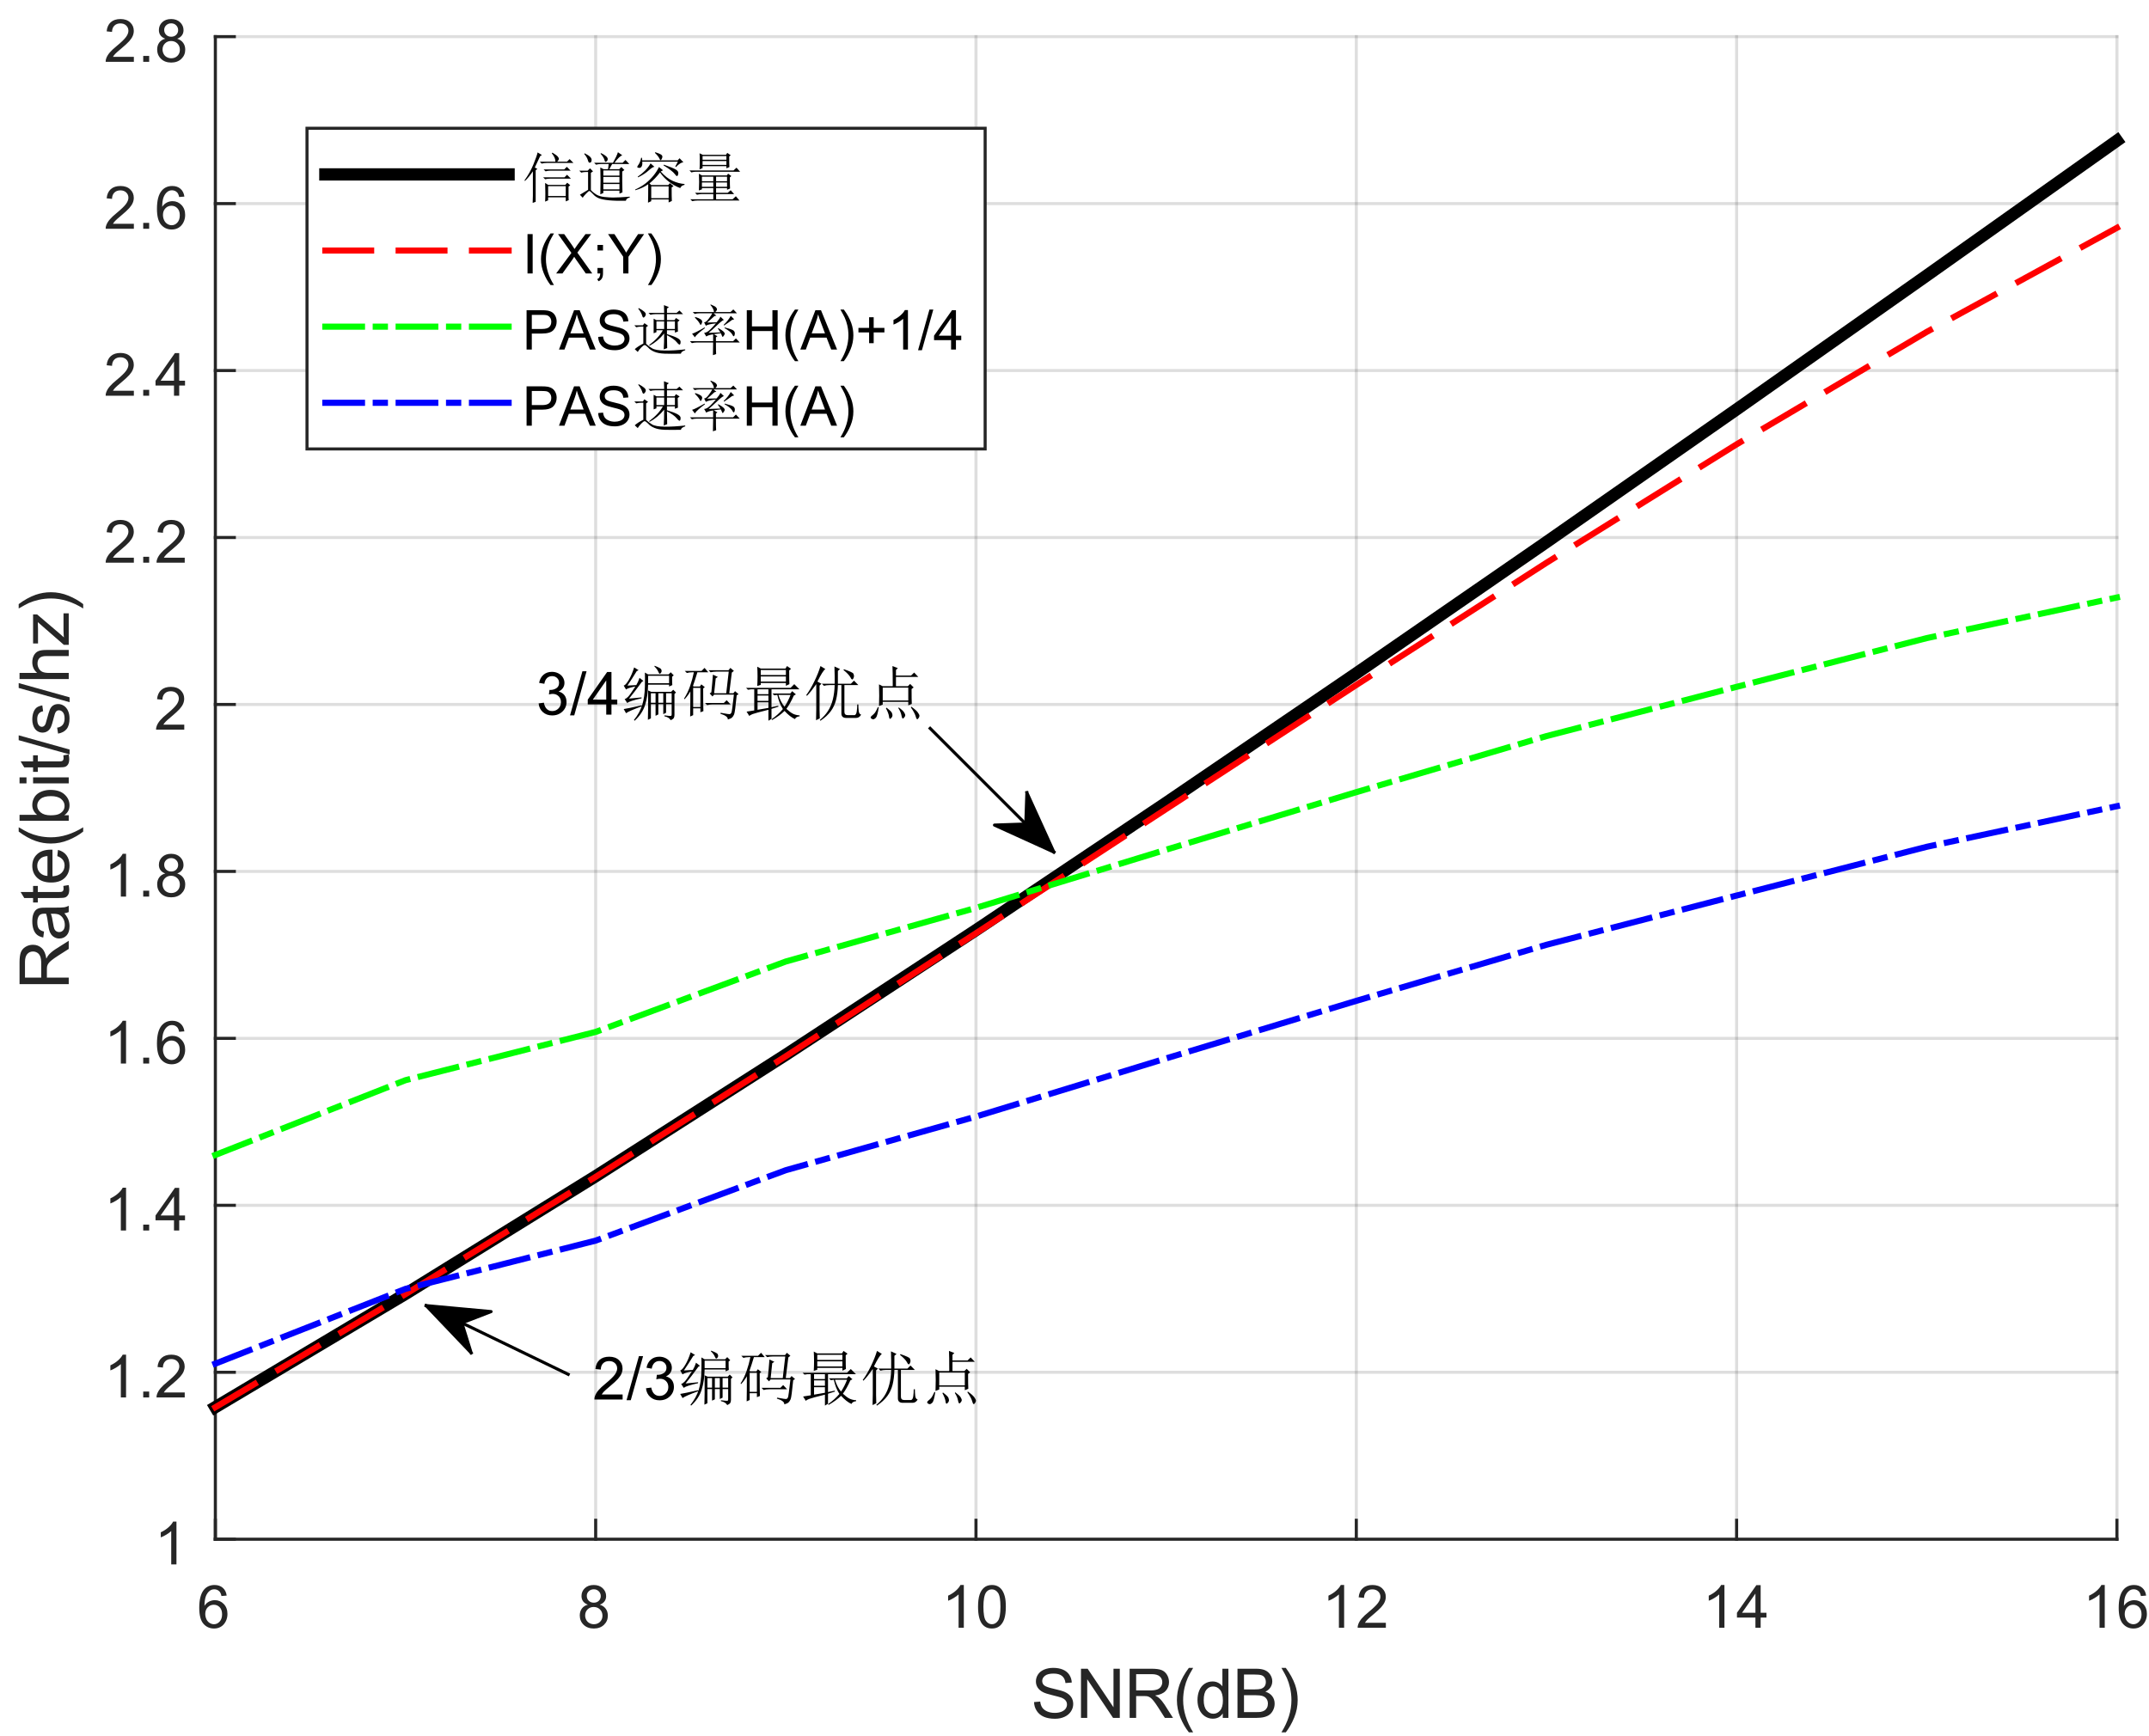 <?xml version="1.0"?>
<!DOCTYPE svg PUBLIC '-//W3C//DTD SVG 1.0//EN'
          'http://www.w3.org/TR/2001/REC-SVG-20010904/DTD/svg10.dtd'>
<svg xmlns:xlink="http://www.w3.org/1999/xlink" style="fill-opacity:1; color-rendering:auto; color-interpolation:auto; text-rendering:auto; stroke:black; stroke-linecap:square; stroke-miterlimit:10; shape-rendering:auto; stroke-opacity:1; fill:black; stroke-dasharray:none; font-weight:normal; stroke-width:1; font-family:'Dialog'; font-style:normal; stroke-linejoin:miter; font-size:12px; stroke-dashoffset:0; image-rendering:auto;" width="469" height="379" xmlns="http://www.w3.org/2000/svg"
><rect width="100%" height="100%" fill="#333333" stroke="none"/><!--Generated by the Batik Graphics2D SVG Generator--><defs id="genericDefs"
  /><g
  ><defs id="defs1"
    ><clipPath clipPathUnits="userSpaceOnUse" id="clipPath1"
      ><path d="M0 0 L469 0 L469 379 L0 379 L0 0 Z"
      /></clipPath
    ></defs
    ><g style="fill:white; stroke:white;"
    ><rect x="0" y="0" width="469" style="clip-path:url(#clipPath1); stroke:none;" height="379"
    /></g
    ><g style="fill:white; text-rendering:optimizeSpeed; color-rendering:optimizeSpeed; image-rendering:optimizeSpeed; shape-rendering:crispEdges; stroke:white; color-interpolation:sRGB;"
    ><rect x="0" width="469" height="379" y="0" style="stroke:none;"
      /><path style="stroke:none;" d="M47 336 L462 336 L462 8 L47 8 Z"
    /></g
    ><g style="stroke-linecap:butt; fill-opacity:0.149; fill:rgb(38,38,38); text-rendering:geometricPrecision; image-rendering:optimizeQuality; color-rendering:optimizeQuality; stroke-linejoin:round; stroke:rgb(38,38,38); color-interpolation:linearRGB; stroke-width:0.667; stroke-opacity:0.149;"
    ><line y2="8" style="fill:none;" x1="47" x2="47" y1="336"
      /><line y2="8" style="fill:none;" x1="130" x2="130" y1="336"
      /><line y2="8" style="fill:none;" x1="213" x2="213" y1="336"
      /><line y2="8" style="fill:none;" x1="296" x2="296" y1="336"
      /><line y2="8" style="fill:none;" x1="379" x2="379" y1="336"
      /><line y2="8" style="fill:none;" x1="462" x2="462" y1="336"
      /><line y2="336" style="fill:none;" x1="462" x2="47" y1="336"
      /><line y2="299.555" style="fill:none;" x1="462" x2="47" y1="299.555"
      /><line y2="263.111" style="fill:none;" x1="462" x2="47" y1="263.111"
      /><line y2="226.667" style="fill:none;" x1="462" x2="47" y1="226.667"
      /><line y2="190.222" style="fill:none;" x1="462" x2="47" y1="190.222"
      /><line y2="153.778" style="fill:none;" x1="462" x2="47" y1="153.778"
      /><line y2="117.333" style="fill:none;" x1="462" x2="47" y1="117.333"
      /><line y2="80.889" style="fill:none;" x1="462" x2="47" y1="80.889"
      /><line y2="44.444" style="fill:none;" x1="462" x2="47" y1="44.444"
      /><line y2="8" style="fill:none;" x1="462" x2="47" y1="8"
      /><line x1="47" x2="462" y1="336" style="stroke-linecap:square; fill-opacity:1; fill:none; stroke-opacity:1;" y2="336"
      /><line x1="47" x2="47" y1="336" style="stroke-linecap:square; fill-opacity:1; fill:none; stroke-opacity:1;" y2="331.858"
      /><line x1="130" x2="130" y1="336" style="stroke-linecap:square; fill-opacity:1; fill:none; stroke-opacity:1;" y2="331.858"
      /><line x1="213" x2="213" y1="336" style="stroke-linecap:square; fill-opacity:1; fill:none; stroke-opacity:1;" y2="331.858"
      /><line x1="296" x2="296" y1="336" style="stroke-linecap:square; fill-opacity:1; fill:none; stroke-opacity:1;" y2="331.858"
      /><line x1="379" x2="379" y1="336" style="stroke-linecap:square; fill-opacity:1; fill:none; stroke-opacity:1;" y2="331.858"
      /><line x1="462" x2="462" y1="336" style="stroke-linecap:square; fill-opacity:1; fill:none; stroke-opacity:1;" y2="331.858"
    /></g
    ><g transform="translate(47,341.333)" style="font-size:13.333px; fill:rgb(38,38,38); text-rendering:geometricPrecision; color-rendering:optimizeQuality; image-rendering:optimizeQuality; stroke:rgb(38,38,38); color-interpolation:linearRGB;"
    ><path style="stroke:none;" d="M2.469 6.969 L1.328 7.062 Q1.188 6.391 0.906 6.078 Q0.438 5.594 -0.234 5.594 Q-0.781 5.594 -1.203 5.906 Q-1.734 6.297 -2.047 7.047 Q-2.359 7.797 -2.375 9.203 Q-1.969 8.578 -1.367 8.273 Q-0.766 7.969 -0.109 7.969 Q1.031 7.969 1.836 8.805 Q2.641 9.641 2.641 10.984 Q2.641 11.859 2.258 12.609 Q1.875 13.359 1.219 13.758 Q0.562 14.156 -0.281 14.156 Q-1.703 14.156 -2.609 13.109 Q-3.516 12.062 -3.516 9.641 Q-3.516 6.953 -2.516 5.719 Q-1.641 4.656 -0.172 4.656 Q0.922 4.656 1.625 5.273 Q2.328 5.891 2.469 6.969 ZM-2.203 10.984 Q-2.203 11.578 -1.953 12.117 Q-1.703 12.656 -1.25 12.938 Q-0.797 13.219 -0.297 13.219 Q0.422 13.219 0.945 12.633 Q1.469 12.047 1.469 11.047 Q1.469 10.078 0.953 9.523 Q0.438 8.969 -0.344 8.969 Q-1.125 8.969 -1.664 9.523 Q-2.203 10.078 -2.203 10.984 Z"
    /></g
    ><g transform="translate(130,341.333)" style="font-size:13.333px; fill:rgb(38,38,38); text-rendering:geometricPrecision; color-rendering:optimizeQuality; image-rendering:optimizeQuality; stroke:rgb(38,38,38); color-interpolation:linearRGB;"
    ><path style="stroke:none;" d="M-1.703 8.953 Q-2.406 8.688 -2.75 8.211 Q-3.094 7.734 -3.094 7.062 Q-3.094 6.047 -2.367 5.352 Q-1.641 4.656 -0.422 4.656 Q0.797 4.656 1.539 5.367 Q2.281 6.078 2.281 7.094 Q2.281 7.734 1.938 8.211 Q1.594 8.688 0.906 8.953 Q1.766 9.234 2.211 9.859 Q2.656 10.484 2.656 11.344 Q2.656 12.531 1.812 13.344 Q0.969 14.156 -0.406 14.156 Q-1.781 14.156 -2.625 13.344 Q-3.469 12.531 -3.469 11.312 Q-3.469 10.406 -3.008 9.789 Q-2.547 9.172 -1.703 8.953 ZM-1.938 7.016 Q-1.938 7.672 -1.508 8.094 Q-1.078 8.516 -0.406 8.516 Q0.266 8.516 0.688 8.102 Q1.109 7.688 1.109 7.078 Q1.109 6.453 0.672 6.023 Q0.234 5.594 -0.406 5.594 Q-1.062 5.594 -1.5 6.016 Q-1.938 6.438 -1.938 7.016 ZM-2.297 11.312 Q-2.297 11.797 -2.062 12.258 Q-1.828 12.719 -1.375 12.969 Q-0.922 13.219 -0.391 13.219 Q0.422 13.219 0.953 12.695 Q1.484 12.172 1.484 11.359 Q1.484 10.531 0.938 9.992 Q0.391 9.453 -0.438 9.453 Q-1.234 9.453 -1.766 9.984 Q-2.297 10.516 -2.297 11.312 Z"
    /></g
    ><g transform="translate(213,341.333)" style="font-size:13.333px; fill:rgb(38,38,38); text-rendering:geometricPrecision; color-rendering:optimizeQuality; image-rendering:optimizeQuality; stroke:rgb(38,38,38); color-interpolation:linearRGB;"
    ><path style="stroke:none;" d="M-2.656 14 L-3.797 14 L-3.797 6.719 Q-4.219 7.109 -4.883 7.508 Q-5.547 7.906 -6.078 8.094 L-6.078 6.984 Q-5.125 6.547 -4.406 5.906 Q-3.688 5.266 -3.391 4.656 L-2.656 4.656 L-2.656 14 ZM0.451 9.406 Q0.451 7.766 0.787 6.758 Q1.123 5.75 1.794 5.203 Q2.466 4.656 3.482 4.656 Q4.232 4.656 4.794 4.961 Q5.357 5.266 5.724 5.828 Q6.091 6.391 6.302 7.211 Q6.513 8.031 6.513 9.406 Q6.513 11.047 6.177 12.055 Q5.841 13.062 5.169 13.609 Q4.497 14.156 3.482 14.156 Q2.138 14.156 1.357 13.188 Q0.451 12.031 0.451 9.406 ZM1.623 9.406 Q1.623 11.703 2.154 12.461 Q2.685 13.219 3.482 13.219 Q4.263 13.219 4.802 12.461 Q5.341 11.703 5.341 9.406 Q5.341 7.109 4.802 6.359 Q4.263 5.609 3.466 5.609 Q2.685 5.609 2.201 6.266 Q1.623 7.125 1.623 9.406 Z"
    /></g
    ><g transform="translate(296,341.333)" style="font-size:13.333px; fill:rgb(38,38,38); text-rendering:geometricPrecision; color-rendering:optimizeQuality; image-rendering:optimizeQuality; stroke:rgb(38,38,38); color-interpolation:linearRGB;"
    ><path style="stroke:none;" d="M-2.656 14 L-3.797 14 L-3.797 6.719 Q-4.219 7.109 -4.883 7.508 Q-5.547 7.906 -6.078 8.094 L-6.078 6.984 Q-5.125 6.547 -4.406 5.906 Q-3.688 5.266 -3.391 4.656 L-2.656 4.656 L-2.656 14 ZM6.451 12.906 L6.451 14 L0.294 14 Q0.279 13.594 0.435 13.203 Q0.669 12.578 1.185 11.969 Q1.701 11.359 2.685 10.562 Q4.201 9.312 4.732 8.586 Q5.263 7.859 5.263 7.219 Q5.263 6.531 4.779 6.07 Q4.294 5.609 3.513 5.609 Q2.685 5.609 2.193 6.102 Q1.701 6.594 1.685 7.469 L0.513 7.344 Q0.638 6.031 1.419 5.344 Q2.201 4.656 3.529 4.656 Q4.872 4.656 5.654 5.398 Q6.435 6.141 6.435 7.234 Q6.435 7.797 6.208 8.336 Q5.982 8.875 5.451 9.477 Q4.919 10.078 3.685 11.109 Q2.654 11.969 2.365 12.281 Q2.076 12.594 1.888 12.906 L6.451 12.906 Z"
    /></g
    ><g transform="translate(379,341.333)" style="font-size:13.333px; fill:rgb(38,38,38); text-rendering:geometricPrecision; color-rendering:optimizeQuality; image-rendering:optimizeQuality; stroke:rgb(38,38,38); color-interpolation:linearRGB;"
    ><path style="stroke:none;" d="M-2.656 14 L-3.797 14 L-3.797 6.719 Q-4.219 7.109 -4.883 7.508 Q-5.547 7.906 -6.078 8.094 L-6.078 6.984 Q-5.125 6.547 -4.406 5.906 Q-3.688 5.266 -3.391 4.656 L-2.656 4.656 L-2.656 14 ZM4.107 14 L4.107 11.766 L0.076 11.766 L0.076 10.719 L4.31 4.688 L5.247 4.688 L5.247 10.719 L6.513 10.719 L6.513 11.766 L5.247 11.766 L5.247 14 L4.107 14 ZM4.107 10.719 L4.107 6.531 L1.185 10.719 L4.107 10.719 Z"
    /></g
    ><g transform="translate(462,341.333)" style="font-size:13.333px; fill:rgb(38,38,38); text-rendering:geometricPrecision; color-rendering:optimizeQuality; image-rendering:optimizeQuality; stroke:rgb(38,38,38); color-interpolation:linearRGB;"
    ><path style="stroke:none;" d="M-2.656 14 L-3.797 14 L-3.797 6.719 Q-4.219 7.109 -4.883 7.508 Q-5.547 7.906 -6.078 8.094 L-6.078 6.984 Q-5.125 6.547 -4.406 5.906 Q-3.688 5.266 -3.391 4.656 L-2.656 4.656 L-2.656 14 ZM6.372 6.969 L5.232 7.062 Q5.091 6.391 4.81 6.078 Q4.341 5.594 3.669 5.594 Q3.123 5.594 2.701 5.906 Q2.169 6.297 1.857 7.047 Q1.544 7.797 1.529 9.203 Q1.935 8.578 2.537 8.273 Q3.138 7.969 3.794 7.969 Q4.935 7.969 5.74 8.805 Q6.544 9.641 6.544 10.984 Q6.544 11.859 6.162 12.609 Q5.779 13.359 5.122 13.758 Q4.466 14.156 3.623 14.156 Q2.201 14.156 1.294 13.109 Q0.388 12.062 0.388 9.641 Q0.388 6.953 1.388 5.719 Q2.263 4.656 3.732 4.656 Q4.826 4.656 5.529 5.273 Q6.232 5.891 6.372 6.969 ZM1.701 10.984 Q1.701 11.578 1.951 12.117 Q2.201 12.656 2.654 12.938 Q3.107 13.219 3.607 13.219 Q4.326 13.219 4.849 12.633 Q5.372 12.047 5.372 11.047 Q5.372 10.078 4.857 9.523 Q4.341 8.969 3.56 8.969 Q2.779 8.969 2.24 9.523 Q1.701 10.078 1.701 10.984 Z"
    /></g
    ><g transform="translate(254.5,360)" style="font-size:14.667px; fill:rgb(38,38,38); text-rendering:geometricPrecision; color-rendering:optimizeQuality; image-rendering:optimizeQuality; stroke:rgb(38,38,38); color-interpolation:linearRGB;"
    ><path style="stroke:none;" d="M-28.828 11.547 L-27.484 11.438 Q-27.391 12.234 -27.039 12.75 Q-26.688 13.266 -25.961 13.586 Q-25.234 13.906 -24.312 13.906 Q-23.5 13.906 -22.875 13.664 Q-22.25 13.422 -21.945 13 Q-21.641 12.578 -21.641 12.078 Q-21.641 11.578 -21.938 11.203 Q-22.234 10.828 -22.906 10.562 Q-23.344 10.406 -24.82 10.047 Q-26.297 9.688 -26.891 9.375 Q-27.656 8.969 -28.039 8.375 Q-28.422 7.781 -28.422 7.031 Q-28.422 6.219 -27.961 5.516 Q-27.5 4.812 -26.609 4.445 Q-25.719 4.078 -24.641 4.078 Q-23.438 4.078 -22.531 4.461 Q-21.625 4.844 -21.133 5.594 Q-20.641 6.344 -20.594 7.281 L-21.969 7.391 Q-22.078 6.375 -22.711 5.852 Q-23.344 5.328 -24.578 5.328 Q-25.859 5.328 -26.453 5.805 Q-27.047 6.281 -27.047 6.938 Q-27.047 7.516 -26.625 7.891 Q-26.219 8.266 -24.484 8.656 Q-22.75 9.047 -22.109 9.344 Q-21.172 9.781 -20.727 10.445 Q-20.281 11.109 -20.281 11.969 Q-20.281 12.828 -20.773 13.586 Q-21.266 14.344 -22.18 14.766 Q-23.094 15.188 -24.25 15.188 Q-25.703 15.188 -26.688 14.758 Q-27.672 14.328 -28.234 13.477 Q-28.797 12.625 -28.828 11.547 ZM-18.584 15 L-18.584 4.266 L-17.131 4.266 L-11.49 12.688 L-11.49 4.266 L-10.115 4.266 L-10.115 15 L-11.584 15 L-17.224 6.562 L-17.224 15 L-18.584 15 ZM-7.968 15 L-7.968 4.266 L-3.203 4.266 Q-1.765 4.266 -1.015 4.555 Q-0.265 4.844 0.18 5.578 Q0.625 6.312 0.625 7.188 Q0.625 8.328 -0.117 9.117 Q-0.859 9.906 -2.406 10.109 Q-1.843 10.391 -1.546 10.656 Q-0.921 11.219 -0.359 12.078 L1.5 15 L-0.281 15 L-1.703 12.766 Q-2.328 11.797 -2.734 11.289 Q-3.14 10.781 -3.453 10.57 Q-3.765 10.359 -4.093 10.281 Q-4.343 10.234 -4.89 10.234 L-6.546 10.234 L-6.546 15 L-7.968 15 ZM-6.546 9 L-3.484 9 Q-2.515 9 -1.96 8.797 Q-1.406 8.594 -1.125 8.156 Q-0.843 7.719 -0.843 7.188 Q-0.843 6.438 -1.398 5.945 Q-1.953 5.453 -3.14 5.453 L-6.546 5.453 L-6.546 9 ZM4.96 18.156 Q3.866 16.781 3.108 14.938 Q2.35 13.094 2.35 11.109 Q2.35 9.375 2.913 7.766 Q3.569 5.922 4.96 4.078 L5.897 4.078 Q5.007 5.609 4.725 6.25 Q4.272 7.266 4.022 8.359 Q3.71 9.734 3.71 11.125 Q3.71 14.641 5.897 18.156 L4.96 18.156 ZM12.356 15 L12.356 14.016 Q11.622 15.172 10.184 15.172 Q9.262 15.172 8.481 14.664 Q7.7 14.156 7.27 13.234 Q6.84 12.312 6.84 11.125 Q6.84 9.953 7.231 9.008 Q7.622 8.062 8.395 7.555 Q9.168 7.047 10.122 7.047 Q10.825 7.047 11.38 7.344 Q11.934 7.641 12.278 8.109 L12.278 4.266 L13.59 4.266 L13.59 15 L12.356 15 ZM8.2 11.125 Q8.2 12.609 8.825 13.352 Q9.45 14.094 10.309 14.094 Q11.168 14.094 11.778 13.383 Q12.387 12.672 12.387 11.234 Q12.387 9.625 11.77 8.883 Q11.153 8.141 10.247 8.141 Q9.372 8.141 8.786 8.859 Q8.2 9.578 8.2 11.125 ZM15.57 15 L15.57 4.266 L19.601 4.266 Q20.835 4.266 21.578 4.594 Q22.32 4.922 22.741 5.594 Q23.163 6.266 23.163 7.016 Q23.163 7.703 22.788 8.305 Q22.413 8.906 21.663 9.281 Q22.632 9.578 23.156 10.266 Q23.679 10.953 23.679 11.891 Q23.679 12.641 23.359 13.289 Q23.038 13.938 22.57 14.289 Q22.101 14.641 21.398 14.82 Q20.695 15 19.663 15 L15.57 15 ZM16.991 8.781 L19.32 8.781 Q20.257 8.781 20.679 8.656 Q21.21 8.484 21.484 8.109 Q21.757 7.734 21.757 7.172 Q21.757 6.641 21.507 6.234 Q21.257 5.828 20.781 5.68 Q20.304 5.531 19.148 5.531 L16.991 5.531 L16.991 8.781 ZM16.991 13.734 L19.663 13.734 Q20.351 13.734 20.632 13.688 Q21.132 13.594 21.46 13.391 Q21.788 13.188 21.999 12.797 Q22.21 12.406 22.21 11.891 Q22.21 11.281 21.906 10.844 Q21.601 10.406 21.054 10.227 Q20.507 10.047 19.476 10.047 L16.991 10.047 L16.991 13.734 ZM26.111 18.156 L25.158 18.156 Q27.345 14.641 27.345 11.125 Q27.345 9.734 27.033 8.391 Q26.783 7.281 26.345 6.281 Q26.048 5.625 25.158 4.078 L26.111 4.078 Q27.486 5.922 28.142 7.766 Q28.705 9.375 28.705 11.109 Q28.705 13.094 27.947 14.938 Q27.189 16.781 26.111 18.156 Z"
    /></g
    ><g style="fill:rgb(38,38,38); text-rendering:geometricPrecision; image-rendering:optimizeQuality; color-rendering:optimizeQuality; stroke-linejoin:round; stroke:rgb(38,38,38); color-interpolation:linearRGB; stroke-width:0.667;"
    ><line y2="8" style="fill:none;" x1="47" x2="47" y1="336"
      /><line y2="336" style="fill:none;" x1="47" x2="51.142" y1="336"
      /><line y2="299.555" style="fill:none;" x1="47" x2="51.142" y1="299.555"
      /><line y2="263.111" style="fill:none;" x1="47" x2="51.142" y1="263.111"
      /><line y2="226.667" style="fill:none;" x1="47" x2="51.142" y1="226.667"
      /><line y2="190.222" style="fill:none;" x1="47" x2="51.142" y1="190.222"
      /><line y2="153.778" style="fill:none;" x1="47" x2="51.142" y1="153.778"
      /><line y2="117.333" style="fill:none;" x1="47" x2="51.142" y1="117.333"
      /><line y2="80.889" style="fill:none;" x1="47" x2="51.142" y1="80.889"
      /><line y2="44.444" style="fill:none;" x1="47" x2="51.142" y1="44.444"
      /><line y2="8" style="fill:none;" x1="47" x2="51.142" y1="8"
    /></g
    ><g transform="translate(41.667,336)" style="font-size:13.333px; fill:rgb(38,38,38); text-rendering:geometricPrecision; color-rendering:optimizeQuality; image-rendering:optimizeQuality; stroke:rgb(38,38,38); color-interpolation:linearRGB;"
    ><path style="stroke:none;" d="M-3.156 5.5 L-4.297 5.5 L-4.297 -1.781 Q-4.719 -1.391 -5.383 -0.992 Q-6.047 -0.594 -6.578 -0.406 L-6.578 -1.516 Q-5.625 -1.953 -4.906 -2.594 Q-4.188 -3.234 -3.891 -3.844 L-3.156 -3.844 L-3.156 5.5 Z"
    /></g
    ><g transform="translate(41.667,299.555)" style="font-size:13.333px; fill:rgb(38,38,38); text-rendering:geometricPrecision; color-rendering:optimizeQuality; image-rendering:optimizeQuality; stroke:rgb(38,38,38); color-interpolation:linearRGB;"
    ><path style="stroke:none;" d="M-14.156 5.5 L-15.297 5.5 L-15.297 -1.781 Q-15.719 -1.391 -16.383 -0.992 Q-17.047 -0.594 -17.578 -0.406 L-17.578 -1.516 Q-16.625 -1.953 -15.906 -2.594 Q-15.188 -3.234 -14.891 -3.844 L-14.156 -3.844 L-14.156 5.5 ZM-10.409 5.5 L-10.409 4.203 L-9.112 4.203 L-9.112 5.5 L-10.409 5.5 ZM-1.351 4.406 L-1.351 5.5 L-7.507 5.5 Q-7.523 5.094 -7.366 4.703 Q-7.132 4.078 -6.616 3.469 Q-6.101 2.859 -5.116 2.062 Q-3.601 0.812 -3.07 0.086 Q-2.538 -0.641 -2.538 -1.281 Q-2.538 -1.969 -3.023 -2.43 Q-3.507 -2.891 -4.288 -2.891 Q-5.116 -2.891 -5.609 -2.398 Q-6.101 -1.906 -6.116 -1.031 L-7.288 -1.156 Q-7.163 -2.469 -6.382 -3.156 Q-5.601 -3.844 -4.273 -3.844 Q-2.929 -3.844 -2.148 -3.102 Q-1.366 -2.359 -1.366 -1.266 Q-1.366 -0.703 -1.593 -0.164 Q-1.819 0.375 -2.351 0.977 Q-2.882 1.578 -4.116 2.609 Q-5.148 3.469 -5.437 3.781 Q-5.726 4.094 -5.913 4.406 L-1.351 4.406 Z"
    /></g
    ><g transform="translate(41.667,263.111)" style="font-size:13.333px; fill:rgb(38,38,38); text-rendering:geometricPrecision; color-rendering:optimizeQuality; image-rendering:optimizeQuality; stroke:rgb(38,38,38); color-interpolation:linearRGB;"
    ><path style="stroke:none;" d="M-14.156 5.5 L-15.297 5.5 L-15.297 -1.781 Q-15.719 -1.391 -16.383 -0.992 Q-17.047 -0.594 -17.578 -0.406 L-17.578 -1.516 Q-16.625 -1.953 -15.906 -2.594 Q-15.188 -3.234 -14.891 -3.844 L-14.156 -3.844 L-14.156 5.5 ZM-10.409 5.5 L-10.409 4.203 L-9.112 4.203 L-9.112 5.5 L-10.409 5.5 ZM-3.695 5.5 L-3.695 3.266 L-7.726 3.266 L-7.726 2.219 L-3.491 -3.812 L-2.554 -3.812 L-2.554 2.219 L-1.288 2.219 L-1.288 3.266 L-2.554 3.266 L-2.554 5.5 L-3.695 5.5 ZM-3.695 2.219 L-3.695 -1.969 L-6.616 2.219 L-3.695 2.219 Z"
    /></g
    ><g transform="translate(41.667,226.667)" style="font-size:13.333px; fill:rgb(38,38,38); text-rendering:geometricPrecision; color-rendering:optimizeQuality; image-rendering:optimizeQuality; stroke:rgb(38,38,38); color-interpolation:linearRGB;"
    ><path style="stroke:none;" d="M-14.156 5.5 L-15.297 5.5 L-15.297 -1.781 Q-15.719 -1.391 -16.383 -0.992 Q-17.047 -0.594 -17.578 -0.406 L-17.578 -1.516 Q-16.625 -1.953 -15.906 -2.594 Q-15.188 -3.234 -14.891 -3.844 L-14.156 -3.844 L-14.156 5.5 ZM-10.409 5.5 L-10.409 4.203 L-9.112 4.203 L-9.112 5.5 L-10.409 5.5 ZM-1.429 -1.531 L-2.57 -1.438 Q-2.71 -2.109 -2.991 -2.422 Q-3.46 -2.906 -4.132 -2.906 Q-4.679 -2.906 -5.101 -2.594 Q-5.632 -2.203 -5.944 -1.453 Q-6.257 -0.703 -6.273 0.703 Q-5.866 0.078 -5.265 -0.227 Q-4.663 -0.531 -4.007 -0.531 Q-2.866 -0.531 -2.062 0.305 Q-1.257 1.141 -1.257 2.484 Q-1.257 3.359 -1.64 4.109 Q-2.023 4.859 -2.679 5.258 Q-3.335 5.656 -4.179 5.656 Q-5.601 5.656 -6.507 4.609 Q-7.413 3.562 -7.413 1.141 Q-7.413 -1.547 -6.413 -2.781 Q-5.538 -3.844 -4.069 -3.844 Q-2.976 -3.844 -2.273 -3.227 Q-1.569 -2.609 -1.429 -1.531 ZM-6.101 2.484 Q-6.101 3.078 -5.851 3.617 Q-5.601 4.156 -5.148 4.438 Q-4.694 4.719 -4.194 4.719 Q-3.476 4.719 -2.952 4.133 Q-2.429 3.547 -2.429 2.547 Q-2.429 1.578 -2.945 1.023 Q-3.46 0.469 -4.241 0.469 Q-5.023 0.469 -5.562 1.023 Q-6.101 1.578 -6.101 2.484 Z"
    /></g
    ><g transform="translate(41.667,190.222)" style="font-size:13.333px; fill:rgb(38,38,38); text-rendering:geometricPrecision; color-rendering:optimizeQuality; image-rendering:optimizeQuality; stroke:rgb(38,38,38); color-interpolation:linearRGB;"
    ><path style="stroke:none;" d="M-14.156 5.5 L-15.297 5.5 L-15.297 -1.781 Q-15.719 -1.391 -16.383 -0.992 Q-17.047 -0.594 -17.578 -0.406 L-17.578 -1.516 Q-16.625 -1.953 -15.906 -2.594 Q-15.188 -3.234 -14.891 -3.844 L-14.156 -3.844 L-14.156 5.5 ZM-10.409 5.5 L-10.409 4.203 L-9.112 4.203 L-9.112 5.5 L-10.409 5.5 ZM-5.601 0.453 Q-6.304 0.188 -6.648 -0.289 Q-6.991 -0.766 -6.991 -1.438 Q-6.991 -2.453 -6.265 -3.148 Q-5.538 -3.844 -4.319 -3.844 Q-3.101 -3.844 -2.358 -3.133 Q-1.616 -2.422 -1.616 -1.406 Q-1.616 -0.766 -1.96 -0.289 Q-2.304 0.188 -2.991 0.453 Q-2.132 0.734 -1.687 1.359 Q-1.241 1.984 -1.241 2.844 Q-1.241 4.031 -2.085 4.844 Q-2.929 5.656 -4.304 5.656 Q-5.679 5.656 -6.523 4.844 Q-7.366 4.031 -7.366 2.812 Q-7.366 1.906 -6.905 1.289 Q-6.444 0.672 -5.601 0.453 ZM-5.835 -1.484 Q-5.835 -0.828 -5.405 -0.406 Q-4.976 0.016 -4.304 0.016 Q-3.632 0.016 -3.21 -0.398 Q-2.788 -0.812 -2.788 -1.422 Q-2.788 -2.047 -3.226 -2.477 Q-3.663 -2.906 -4.304 -2.906 Q-4.96 -2.906 -5.398 -2.484 Q-5.835 -2.062 -5.835 -1.484 ZM-6.194 2.812 Q-6.194 3.297 -5.96 3.758 Q-5.726 4.219 -5.273 4.469 Q-4.819 4.719 -4.288 4.719 Q-3.476 4.719 -2.945 4.195 Q-2.413 3.672 -2.413 2.859 Q-2.413 2.031 -2.96 1.492 Q-3.507 0.953 -4.335 0.953 Q-5.132 0.953 -5.663 1.484 Q-6.194 2.016 -6.194 2.812 Z"
    /></g
    ><g transform="translate(41.667,153.778)" style="font-size:13.333px; fill:rgb(38,38,38); text-rendering:geometricPrecision; color-rendering:optimizeQuality; image-rendering:optimizeQuality; stroke:rgb(38,38,38); color-interpolation:linearRGB;"
    ><path style="stroke:none;" d="M-1.453 4.406 L-1.453 5.5 L-7.609 5.5 Q-7.625 5.094 -7.469 4.703 Q-7.234 4.078 -6.719 3.469 Q-6.203 2.859 -5.219 2.062 Q-3.703 0.812 -3.172 0.086 Q-2.641 -0.641 -2.641 -1.281 Q-2.641 -1.969 -3.125 -2.43 Q-3.609 -2.891 -4.391 -2.891 Q-5.219 -2.891 -5.711 -2.398 Q-6.203 -1.906 -6.219 -1.031 L-7.391 -1.156 Q-7.266 -2.469 -6.484 -3.156 Q-5.703 -3.844 -4.375 -3.844 Q-3.031 -3.844 -2.25 -3.102 Q-1.469 -2.359 -1.469 -1.266 Q-1.469 -0.703 -1.695 -0.164 Q-1.922 0.375 -2.453 0.977 Q-2.984 1.578 -4.219 2.609 Q-5.25 3.469 -5.539 3.781 Q-5.828 4.094 -6.016 4.406 L-1.453 4.406 Z"
    /></g
    ><g transform="translate(41.667,117.333)" style="font-size:13.333px; fill:rgb(38,38,38); text-rendering:geometricPrecision; color-rendering:optimizeQuality; image-rendering:optimizeQuality; stroke:rgb(38,38,38); color-interpolation:linearRGB;"
    ><path style="stroke:none;" d="M-12.453 4.406 L-12.453 5.5 L-18.609 5.5 Q-18.625 5.094 -18.469 4.703 Q-18.234 4.078 -17.719 3.469 Q-17.203 2.859 -16.219 2.062 Q-14.703 0.812 -14.172 0.086 Q-13.641 -0.641 -13.641 -1.281 Q-13.641 -1.969 -14.125 -2.43 Q-14.609 -2.891 -15.391 -2.891 Q-16.219 -2.891 -16.711 -2.398 Q-17.203 -1.906 -17.219 -1.031 L-18.391 -1.156 Q-18.266 -2.469 -17.484 -3.156 Q-16.703 -3.844 -15.375 -3.844 Q-14.031 -3.844 -13.25 -3.102 Q-12.469 -2.359 -12.469 -1.266 Q-12.469 -0.703 -12.695 -0.164 Q-12.922 0.375 -13.453 0.977 Q-13.984 1.578 -15.219 2.609 Q-16.25 3.469 -16.539 3.781 Q-16.828 4.094 -17.016 4.406 L-12.453 4.406 ZM-10.409 5.5 L-10.409 4.203 L-9.112 4.203 L-9.112 5.5 L-10.409 5.5 ZM-1.351 4.406 L-1.351 5.5 L-7.507 5.5 Q-7.523 5.094 -7.366 4.703 Q-7.132 4.078 -6.616 3.469 Q-6.101 2.859 -5.116 2.062 Q-3.601 0.812 -3.07 0.086 Q-2.538 -0.641 -2.538 -1.281 Q-2.538 -1.969 -3.023 -2.43 Q-3.507 -2.891 -4.288 -2.891 Q-5.116 -2.891 -5.609 -2.398 Q-6.101 -1.906 -6.116 -1.031 L-7.288 -1.156 Q-7.163 -2.469 -6.382 -3.156 Q-5.601 -3.844 -4.273 -3.844 Q-2.929 -3.844 -2.148 -3.102 Q-1.366 -2.359 -1.366 -1.266 Q-1.366 -0.703 -1.593 -0.164 Q-1.819 0.375 -2.351 0.977 Q-2.882 1.578 -4.116 2.609 Q-5.148 3.469 -5.437 3.781 Q-5.726 4.094 -5.913 4.406 L-1.351 4.406 Z"
    /></g
    ><g transform="translate(41.667,80.889)" style="font-size:13.333px; fill:rgb(38,38,38); text-rendering:geometricPrecision; color-rendering:optimizeQuality; image-rendering:optimizeQuality; stroke:rgb(38,38,38); color-interpolation:linearRGB;"
    ><path style="stroke:none;" d="M-12.453 4.406 L-12.453 5.5 L-18.609 5.5 Q-18.625 5.094 -18.469 4.703 Q-18.234 4.078 -17.719 3.469 Q-17.203 2.859 -16.219 2.062 Q-14.703 0.812 -14.172 0.086 Q-13.641 -0.641 -13.641 -1.281 Q-13.641 -1.969 -14.125 -2.43 Q-14.609 -2.891 -15.391 -2.891 Q-16.219 -2.891 -16.711 -2.398 Q-17.203 -1.906 -17.219 -1.031 L-18.391 -1.156 Q-18.266 -2.469 -17.484 -3.156 Q-16.703 -3.844 -15.375 -3.844 Q-14.031 -3.844 -13.25 -3.102 Q-12.469 -2.359 -12.469 -1.266 Q-12.469 -0.703 -12.695 -0.164 Q-12.922 0.375 -13.453 0.977 Q-13.984 1.578 -15.219 2.609 Q-16.25 3.469 -16.539 3.781 Q-16.828 4.094 -17.016 4.406 L-12.453 4.406 ZM-10.409 5.5 L-10.409 4.203 L-9.112 4.203 L-9.112 5.5 L-10.409 5.5 ZM-3.695 5.5 L-3.695 3.266 L-7.726 3.266 L-7.726 2.219 L-3.491 -3.812 L-2.554 -3.812 L-2.554 2.219 L-1.288 2.219 L-1.288 3.266 L-2.554 3.266 L-2.554 5.5 L-3.695 5.5 ZM-3.695 2.219 L-3.695 -1.969 L-6.616 2.219 L-3.695 2.219 Z"
    /></g
    ><g transform="translate(41.667,44.444)" style="font-size:13.333px; fill:rgb(38,38,38); text-rendering:geometricPrecision; color-rendering:optimizeQuality; image-rendering:optimizeQuality; stroke:rgb(38,38,38); color-interpolation:linearRGB;"
    ><path style="stroke:none;" d="M-12.453 4.406 L-12.453 5.5 L-18.609 5.5 Q-18.625 5.094 -18.469 4.703 Q-18.234 4.078 -17.719 3.469 Q-17.203 2.859 -16.219 2.062 Q-14.703 0.812 -14.172 0.086 Q-13.641 -0.641 -13.641 -1.281 Q-13.641 -1.969 -14.125 -2.43 Q-14.609 -2.891 -15.391 -2.891 Q-16.219 -2.891 -16.711 -2.398 Q-17.203 -1.906 -17.219 -1.031 L-18.391 -1.156 Q-18.266 -2.469 -17.484 -3.156 Q-16.703 -3.844 -15.375 -3.844 Q-14.031 -3.844 -13.25 -3.102 Q-12.469 -2.359 -12.469 -1.266 Q-12.469 -0.703 -12.695 -0.164 Q-12.922 0.375 -13.453 0.977 Q-13.984 1.578 -15.219 2.609 Q-16.25 3.469 -16.539 3.781 Q-16.828 4.094 -17.016 4.406 L-12.453 4.406 ZM-10.409 5.5 L-10.409 4.203 L-9.112 4.203 L-9.112 5.5 L-10.409 5.5 ZM-1.429 -1.531 L-2.57 -1.438 Q-2.71 -2.109 -2.991 -2.422 Q-3.46 -2.906 -4.132 -2.906 Q-4.679 -2.906 -5.101 -2.594 Q-5.632 -2.203 -5.944 -1.453 Q-6.257 -0.703 -6.273 0.703 Q-5.866 0.078 -5.265 -0.227 Q-4.663 -0.531 -4.007 -0.531 Q-2.866 -0.531 -2.062 0.305 Q-1.257 1.141 -1.257 2.484 Q-1.257 3.359 -1.64 4.109 Q-2.023 4.859 -2.679 5.258 Q-3.335 5.656 -4.179 5.656 Q-5.601 5.656 -6.507 4.609 Q-7.413 3.562 -7.413 1.141 Q-7.413 -1.547 -6.413 -2.781 Q-5.538 -3.844 -4.069 -3.844 Q-2.976 -3.844 -2.273 -3.227 Q-1.569 -2.609 -1.429 -1.531 ZM-6.101 2.484 Q-6.101 3.078 -5.851 3.617 Q-5.601 4.156 -5.148 4.438 Q-4.694 4.719 -4.194 4.719 Q-3.476 4.719 -2.952 4.133 Q-2.429 3.547 -2.429 2.547 Q-2.429 1.578 -2.945 1.023 Q-3.46 0.469 -4.241 0.469 Q-5.023 0.469 -5.562 1.023 Q-6.101 1.578 -6.101 2.484 Z"
    /></g
    ><g transform="translate(41.667,8)" style="font-size:13.333px; fill:rgb(38,38,38); text-rendering:geometricPrecision; color-rendering:optimizeQuality; image-rendering:optimizeQuality; stroke:rgb(38,38,38); color-interpolation:linearRGB;"
    ><path style="stroke:none;" d="M-12.453 4.406 L-12.453 5.5 L-18.609 5.5 Q-18.625 5.094 -18.469 4.703 Q-18.234 4.078 -17.719 3.469 Q-17.203 2.859 -16.219 2.062 Q-14.703 0.812 -14.172 0.086 Q-13.641 -0.641 -13.641 -1.281 Q-13.641 -1.969 -14.125 -2.43 Q-14.609 -2.891 -15.391 -2.891 Q-16.219 -2.891 -16.711 -2.398 Q-17.203 -1.906 -17.219 -1.031 L-18.391 -1.156 Q-18.266 -2.469 -17.484 -3.156 Q-16.703 -3.844 -15.375 -3.844 Q-14.031 -3.844 -13.25 -3.102 Q-12.469 -2.359 -12.469 -1.266 Q-12.469 -0.703 -12.695 -0.164 Q-12.922 0.375 -13.453 0.977 Q-13.984 1.578 -15.219 2.609 Q-16.25 3.469 -16.539 3.781 Q-16.828 4.094 -17.016 4.406 L-12.453 4.406 ZM-10.409 5.5 L-10.409 4.203 L-9.112 4.203 L-9.112 5.5 L-10.409 5.5 ZM-5.601 0.453 Q-6.304 0.188 -6.648 -0.289 Q-6.991 -0.766 -6.991 -1.438 Q-6.991 -2.453 -6.265 -3.148 Q-5.538 -3.844 -4.319 -3.844 Q-3.101 -3.844 -2.358 -3.133 Q-1.616 -2.422 -1.616 -1.406 Q-1.616 -0.766 -1.96 -0.289 Q-2.304 0.188 -2.991 0.453 Q-2.132 0.734 -1.687 1.359 Q-1.241 1.984 -1.241 2.844 Q-1.241 4.031 -2.085 4.844 Q-2.929 5.656 -4.304 5.656 Q-5.679 5.656 -6.523 4.844 Q-7.366 4.031 -7.366 2.812 Q-7.366 1.906 -6.905 1.289 Q-6.444 0.672 -5.601 0.453 ZM-5.835 -1.484 Q-5.835 -0.828 -5.405 -0.406 Q-4.976 0.016 -4.304 0.016 Q-3.632 0.016 -3.21 -0.398 Q-2.788 -0.812 -2.788 -1.422 Q-2.788 -2.047 -3.226 -2.477 Q-3.663 -2.906 -4.304 -2.906 Q-4.96 -2.906 -5.398 -2.484 Q-5.835 -2.062 -5.835 -1.484 ZM-6.194 2.812 Q-6.194 3.297 -5.96 3.758 Q-5.726 4.219 -5.273 4.469 Q-4.819 4.719 -4.288 4.719 Q-3.476 4.719 -2.945 4.195 Q-2.413 3.672 -2.413 2.859 Q-2.413 2.031 -2.96 1.492 Q-3.507 0.953 -4.335 0.953 Q-5.132 0.953 -5.663 1.484 Q-6.194 2.016 -6.194 2.812 Z"
    /></g
    ><g transform="translate(19,172) rotate(-90)" style="font-size:14.667px; fill:rgb(38,38,38); text-rendering:geometricPrecision; color-rendering:optimizeQuality; image-rendering:optimizeQuality; stroke:rgb(38,38,38); color-interpolation:linearRGB;"
    ><path style="stroke:none;" d="M-42.828 -4 L-42.828 -14.734 L-38.062 -14.734 Q-36.625 -14.734 -35.875 -14.445 Q-35.125 -14.156 -34.68 -13.422 Q-34.234 -12.688 -34.234 -11.812 Q-34.234 -10.672 -34.977 -9.883 Q-35.719 -9.094 -37.266 -8.891 Q-36.703 -8.609 -36.406 -8.344 Q-35.781 -7.781 -35.219 -6.922 L-33.359 -4 L-35.141 -4 L-36.562 -6.234 Q-37.188 -7.203 -37.594 -7.711 Q-38 -8.219 -38.312 -8.43 Q-38.625 -8.641 -38.953 -8.719 Q-39.203 -8.766 -39.75 -8.766 L-41.406 -8.766 L-41.406 -4 L-42.828 -4 ZM-41.406 -10 L-38.344 -10 Q-37.375 -10 -36.82 -10.203 Q-36.266 -10.406 -35.984 -10.844 Q-35.703 -11.281 -35.703 -11.812 Q-35.703 -12.562 -36.258 -13.055 Q-36.812 -13.547 -38 -13.547 L-41.406 -13.547 L-41.406 -10 ZM-27.353 -4.953 Q-28.088 -4.344 -28.759 -4.086 Q-29.431 -3.828 -30.213 -3.828 Q-31.494 -3.828 -32.181 -4.453 Q-32.869 -5.078 -32.869 -6.047 Q-32.869 -6.625 -32.611 -7.094 Q-32.353 -7.562 -31.931 -7.852 Q-31.509 -8.141 -30.978 -8.281 Q-30.603 -8.391 -29.806 -8.484 Q-28.213 -8.672 -27.463 -8.938 Q-27.447 -9.203 -27.447 -9.281 Q-27.447 -10.094 -27.822 -10.422 Q-28.338 -10.859 -29.322 -10.859 Q-30.259 -10.859 -30.705 -10.539 Q-31.15 -10.219 -31.353 -9.391 L-32.65 -9.562 Q-32.478 -10.391 -32.072 -10.898 Q-31.666 -11.406 -30.9 -11.68 Q-30.134 -11.953 -29.134 -11.953 Q-28.134 -11.953 -27.517 -11.719 Q-26.9 -11.484 -26.603 -11.133 Q-26.306 -10.781 -26.197 -10.234 Q-26.134 -9.891 -26.134 -9.016 L-26.134 -7.266 Q-26.134 -5.422 -26.049 -4.938 Q-25.963 -4.453 -25.713 -4 L-27.088 -4 Q-27.291 -4.406 -27.353 -4.953 ZM-27.463 -7.906 Q-28.181 -7.609 -29.619 -7.406 Q-30.431 -7.281 -30.767 -7.141 Q-31.103 -7 -31.283 -6.719 Q-31.463 -6.438 -31.463 -6.094 Q-31.463 -5.562 -31.064 -5.211 Q-30.666 -4.859 -29.9 -4.859 Q-29.134 -4.859 -28.541 -5.195 Q-27.947 -5.531 -27.666 -6.109 Q-27.463 -6.547 -27.463 -7.422 L-27.463 -7.906 ZM-21.39 -5.172 L-21.202 -4.016 Q-21.765 -3.891 -22.202 -3.891 Q-22.921 -3.891 -23.319 -4.125 Q-23.718 -4.359 -23.874 -4.727 Q-24.03 -5.094 -24.03 -6.281 L-24.03 -10.75 L-24.999 -10.75 L-24.999 -11.781 L-24.03 -11.781 L-24.03 -13.703 L-22.718 -14.5 L-22.718 -11.781 L-21.39 -11.781 L-21.39 -10.75 L-22.718 -10.75 L-22.718 -6.203 Q-22.718 -5.641 -22.647 -5.477 Q-22.577 -5.312 -22.421 -5.219 Q-22.265 -5.125 -21.983 -5.125 Q-21.749 -5.125 -21.39 -5.172 ZM-14.88 -6.5 L-13.521 -6.344 Q-13.833 -5.141 -14.708 -4.484 Q-15.583 -3.828 -16.943 -3.828 Q-18.646 -3.828 -19.646 -4.875 Q-20.646 -5.922 -20.646 -7.828 Q-20.646 -9.781 -19.63 -10.867 Q-18.614 -11.953 -17.005 -11.953 Q-15.443 -11.953 -14.458 -10.891 Q-13.474 -9.828 -13.474 -7.906 Q-13.474 -7.781 -13.474 -7.547 L-19.286 -7.547 Q-19.208 -6.266 -18.56 -5.586 Q-17.911 -4.906 -16.927 -4.906 Q-16.208 -4.906 -15.693 -5.289 Q-15.177 -5.672 -14.88 -6.5 ZM-19.208 -8.641 L-14.864 -8.641 Q-14.958 -9.625 -15.364 -10.109 Q-15.989 -10.875 -16.989 -10.875 Q-17.911 -10.875 -18.529 -10.266 Q-19.146 -9.656 -19.208 -8.641 ZM-9.526 -0.844 Q-10.62 -2.219 -11.377 -4.062 Q-12.135 -5.906 -12.135 -7.891 Q-12.135 -9.625 -11.573 -11.234 Q-10.916 -13.078 -9.526 -14.922 L-8.588 -14.922 Q-9.479 -13.391 -9.76 -12.75 Q-10.213 -11.734 -10.463 -10.641 Q-10.776 -9.266 -10.776 -7.875 Q-10.776 -4.359 -8.588 -0.844 L-9.526 -0.844 ZM-5.958 -4 L-7.176 -4 L-7.176 -14.734 L-5.864 -14.734 L-5.864 -10.906 Q-5.02 -11.953 -3.723 -11.953 Q-3.005 -11.953 -2.364 -11.664 Q-1.723 -11.375 -1.309 -10.852 Q-0.895 -10.328 -0.661 -9.586 Q-0.426 -8.844 -0.426 -8 Q-0.426 -6 -1.419 -4.914 Q-2.411 -3.828 -3.801 -3.828 Q-5.176 -3.828 -5.958 -4.969 L-5.958 -4 ZM-5.973 -7.953 Q-5.973 -6.547 -5.583 -5.922 Q-4.973 -4.906 -3.911 -4.906 Q-3.036 -4.906 -2.411 -5.656 Q-1.786 -6.406 -1.786 -7.891 Q-1.786 -9.422 -2.388 -10.148 Q-2.989 -10.875 -3.848 -10.875 Q-4.708 -10.875 -5.341 -10.125 Q-5.973 -9.375 -5.973 -7.953 ZM0.99 -13.219 L0.99 -14.734 L2.303 -14.734 L2.303 -13.219 L0.99 -13.219 ZM0.99 -4 L0.99 -11.781 L2.303 -11.781 L2.303 -4 L0.99 -4 ZM7.121 -5.172 L7.309 -4.016 Q6.746 -3.891 6.309 -3.891 Q5.59 -3.891 5.192 -4.125 Q4.793 -4.359 4.637 -4.727 Q4.481 -5.094 4.481 -6.281 L4.481 -10.75 L3.512 -10.75 L3.512 -11.781 L4.481 -11.781 L4.481 -13.703 L5.793 -14.5 L5.793 -11.781 L7.121 -11.781 L7.121 -10.75 L5.793 -10.75 L5.793 -6.203 Q5.793 -5.641 5.864 -5.477 Q5.934 -5.312 6.09 -5.219 Q6.246 -5.125 6.528 -5.125 Q6.762 -5.125 7.121 -5.172 ZM7.318 -3.812 L10.428 -14.922 L11.49 -14.922 L8.381 -3.812 L7.318 -3.812 ZM11.859 -6.328 L13.156 -6.531 Q13.265 -5.75 13.765 -5.328 Q14.265 -4.906 15.172 -4.906 Q16.078 -4.906 16.515 -5.273 Q16.953 -5.641 16.953 -6.141 Q16.953 -6.594 16.562 -6.844 Q16.297 -7.031 15.218 -7.297 Q13.765 -7.656 13.211 -7.93 Q12.656 -8.203 12.367 -8.672 Q12.078 -9.141 12.078 -9.719 Q12.078 -10.234 12.312 -10.68 Q12.547 -11.125 12.953 -11.406 Q13.265 -11.641 13.797 -11.797 Q14.328 -11.953 14.937 -11.953 Q15.843 -11.953 16.539 -11.688 Q17.234 -11.422 17.562 -10.977 Q17.89 -10.531 18.015 -9.766 L16.734 -9.594 Q16.64 -10.203 16.218 -10.539 Q15.797 -10.875 15.031 -10.875 Q14.125 -10.875 13.734 -10.57 Q13.343 -10.266 13.343 -9.859 Q13.343 -9.609 13.5 -9.406 Q13.672 -9.188 14.015 -9.047 Q14.203 -8.984 15.172 -8.719 Q16.578 -8.344 17.133 -8.109 Q17.687 -7.875 18 -7.414 Q18.312 -6.953 18.312 -6.281 Q18.312 -5.625 17.929 -5.047 Q17.547 -4.469 16.82 -4.148 Q16.093 -3.828 15.172 -3.828 Q13.656 -3.828 12.867 -4.453 Q12.078 -5.078 11.859 -6.328 ZM18.718 -3.812 L21.828 -14.922 L22.89 -14.922 L19.781 -3.812 L18.718 -3.812 ZM23.775 -4 L23.775 -14.734 L25.103 -14.734 L25.103 -10.891 Q26.025 -11.953 27.431 -11.953 Q28.29 -11.953 28.931 -11.609 Q29.572 -11.266 29.845 -10.672 Q30.119 -10.078 30.119 -8.922 L30.119 -4 L28.79 -4 L28.79 -8.922 Q28.79 -9.922 28.369 -10.367 Q27.947 -10.812 27.15 -10.812 Q26.572 -10.812 26.056 -10.516 Q25.54 -10.219 25.322 -9.695 Q25.103 -9.172 25.103 -8.25 L25.103 -4 L23.775 -4 ZM31.238 -4 L31.238 -5.062 L36.191 -10.75 Q35.348 -10.703 34.691 -10.703 L31.535 -10.703 L31.535 -11.781 L37.879 -11.781 L37.879 -10.906 L33.676 -5.969 L32.863 -5.062 Q33.754 -5.141 34.52 -5.141 L38.113 -5.141 L38.113 -4 L31.238 -4 ZM40.129 -0.844 L39.176 -0.844 Q41.363 -4.359 41.363 -7.875 Q41.363 -9.266 41.051 -10.609 Q40.801 -11.719 40.363 -12.719 Q40.066 -13.375 39.176 -14.922 L40.129 -14.922 Q41.504 -13.078 42.16 -11.234 Q42.723 -9.625 42.723 -7.891 Q42.723 -5.906 41.965 -4.062 Q41.207 -2.219 40.129 -0.844 Z"
    /></g
    ><g style="stroke-linecap:butt; text-rendering:geometricPrecision; color-rendering:optimizeQuality; image-rendering:optimizeQuality; stroke-linejoin:round; color-interpolation:linearRGB; stroke-width:2.667;"
    ><path d="M47 307.167 L88.5 282.444 L130 256.753 L171.5 230.238 L213 203.03 L254.5 175.244 L296 146.982 L337.5 118.33 L379 89.36 L420.5 60.133 L462 30.698" style="fill:none; fill-rule:evenodd;"
    /></g
    ><g style="stroke-linecap:butt; fill:red; text-rendering:geometricPrecision; image-rendering:optimizeQuality; color-rendering:optimizeQuality; stroke-linejoin:bevel; stroke-dasharray:10,6; stroke:red; color-interpolation:linearRGB; stroke-width:1.333; stroke-miterlimit:1;"
    ><path d="M47 307.19 L88.5 282.501 L130 256.894 L171.5 230.56 L213 203.712 L254.5 176.602 L296 149.528 L337.5 122.851 L379 96.994 L420.5 72.443 L462 49.733" style="fill:none; fill-rule:evenodd;"
      /><path d="M47 252.113 L88.5 235.795 L130 225.259 L171.5 209.886 L213 198.183 L254.5 185.481 L296 172.922 L337.5 160.685 L379 149.931 L420.5 139.292 L462 130.43" style="fill:none; stroke-dasharray:8,3,2,3; fill-rule:evenodd; stroke:lime;"
      /><path d="M47 297.668 L88.5 281.351 L130 270.814 L171.5 255.442 L213 243.738 L254.5 231.036 L296 218.478 L337.5 206.24 L379 195.487 L420.5 184.847 L462 175.985" style="fill:none; stroke-dasharray:8,3,2,3; fill-rule:evenodd; stroke:blue;"
    /></g
    ><g style="fill:white; text-rendering:optimizeSpeed; color-rendering:optimizeSpeed; image-rendering:optimizeSpeed; shape-rendering:crispEdges; stroke:white; color-interpolation:sRGB;"
    ><path style="stroke:none;" d="M215 98 L215 28 L67 28 L67 98 Z"
    /></g
    ><g style="text-rendering:geometricPrecision; color-rendering:optimizeQuality; color-interpolation:linearRGB; image-rendering:optimizeQuality;" transform="translate(114,38.072)"
    ><path style="stroke:none;" d="M6.422 -4.609 L6.562 -4.75 Q7.5 -4.188 7.734 -3.883 Q7.969 -3.578 7.969 -3.438 Q7.969 -3.156 7.594 -2.781 L9.75 -2.781 L10.312 -3.344 L11.156 -2.5 L5.344 -2.5 Q4.734 -2.5 4.219 -2.359 L3.797 -2.781 L7.219 -2.781 Q7.219 -3.672 6.422 -4.609 ZM5.625 2.562 L5.625 4.719 L9.469 4.719 L9.469 2.562 L5.625 2.562 ZM4.641 -1.094 L9.141 -1.094 L9.703 -1.656 L10.547 -0.812 L6.047 -0.812 Q5.578 -0.812 5.062 -0.672 L4.641 -1.094 ZM4.547 0.641 L9.188 0.641 L9.75 0.078 L10.594 0.922 L6.094 0.922 Q5.484 0.922 4.969 1.062 L4.547 0.641 ZM4.969 1.859 L5.625 2.281 L9.375 2.281 L9.797 1.812 L10.453 2.375 L10.078 2.656 L10.078 4.906 Q10.078 5.375 10.125 5.609 L9.469 5.891 L9.469 5 L5.625 5 L5.625 5.656 L4.969 5.938 Q5.016 5.188 5.016 4.062 Q5.016 2.938 4.969 1.859 ZM2.906 -0.906 L2.906 5.984 L2.25 6.219 Q2.297 5.281 2.297 4.625 L2.297 -0.672 Q1.406 0.641 0.562 1.438 L0.469 1.297 Q1.688 -0.391 2.438 -2.242 Q3.188 -4.094 3.328 -4.797 L4.266 -4.234 L3.891 -4 Q3.141 -2.359 2.719 -1.516 L3.281 -1.188 L2.906 -0.906 ZM17.062 -4.516 L17.156 -4.656 Q17.859 -4.328 18.258 -3.977 Q18.656 -3.625 18.633 -3.32 Q18.609 -3.016 18.422 -2.875 Q18.234 -2.734 18.188 -2.734 Q18 -2.734 17.906 -3.203 Q17.719 -3.812 17.062 -4.516 ZM17.672 -0.859 L17.672 0.266 L21.188 0.266 L21.188 -0.859 L17.672 -0.859 ZM17.672 0.547 L17.672 1.812 L21.188 1.812 L21.188 0.547 L17.672 0.547 ZM17.672 2.094 L17.672 3.266 L21.188 3.266 L21.188 2.094 L17.672 2.094 ZM18.703 -1.141 L18.844 -2.266 L17.203 -2.266 Q16.594 -2.266 16.078 -2.125 L15.656 -2.547 L19.781 -2.547 Q20.578 -3.953 20.859 -4.844 L21.797 -4.188 Q21.469 -4.047 21.07 -3.672 Q20.672 -3.297 20.109 -2.547 L21.891 -2.547 L22.5 -3.156 L23.344 -2.266 L19.594 -2.266 L18.984 -1.141 L21.141 -1.141 L21.609 -1.609 L22.266 -0.953 L21.797 -0.625 L21.797 1.484 Q21.797 2.797 21.844 3.922 L21.188 4.203 L21.188 3.547 L17.672 3.547 L17.672 4.062 L17.016 4.344 Q17.062 2.703 17.062 1.32 Q17.062 -0.062 17.016 -1.516 L17.719 -1.141 L18.703 -1.141 ZM13.5 -4.469 L13.594 -4.609 Q14.438 -4.188 14.789 -3.836 Q15.141 -3.484 15.117 -3.109 Q15.094 -2.734 14.93 -2.641 Q14.766 -2.547 14.672 -2.547 Q14.438 -2.547 14.297 -3.109 Q14.109 -3.766 13.5 -4.469 ZM14.953 3.406 Q15.328 3.875 16.055 4.344 Q16.781 4.812 17.93 4.93 Q19.078 5.047 19.781 5.047 Q21.141 5.047 23.438 4.859 L23.438 5.047 Q22.688 5.188 22.594 5.75 Q20.391 5.797 18.938 5.656 Q17.484 5.516 16.711 5.211 Q15.938 4.906 15.375 4.25 Q14.766 3.594 14.602 3.617 Q14.438 3.641 13.875 4.227 Q13.312 4.812 13.172 5.094 L12.562 4.438 Q13.359 3.969 14.344 3.359 L14.344 -0.531 L13.969 -0.531 Q13.359 -0.531 12.844 -0.391 L12.422 -0.812 L14.25 -0.812 L14.766 -1.328 L15.422 -0.672 L14.953 -0.344 L14.953 3.406 ZM27.984 -2.406 L28.828 -1.656 Q28.453 -1.656 27.609 -0.906 Q26.766 -0.109 25.266 0.641 L25.172 0.5 Q27.094 -0.812 27.984 -2.406 ZM30.891 -2.125 Q32.906 -1.422 33.516 -1.047 Q34.125 -0.672 34.031 -0.156 Q33.938 0.359 33.75 0.359 Q33.562 0.359 33.281 -0.062 Q32.719 -0.812 30.797 -1.984 L30.891 -2.125 ZM29.812 -1.609 L30.703 -0.906 L30.188 -0.625 Q31.5 0.828 32.812 1.414 Q34.125 2 35.391 2.094 L35.391 2.281 Q34.688 2.422 34.453 2.984 Q33.188 2.516 32.016 1.625 Q30.844 0.734 30.047 -0.438 Q28.969 0.969 27.75 1.953 L28.125 2.328 L31.828 2.328 L32.203 1.906 L33 2.562 L32.578 2.844 Q32.578 5.047 32.625 5.797 L31.922 6.125 L31.922 5.469 L28.125 5.469 L28.125 5.844 L27.422 6.172 Q27.469 5.234 27.469 2.141 Q26.297 2.984 24.656 3.453 L24.609 3.312 Q26.016 2.656 26.93 1.93 Q27.844 1.203 28.594 0.289 Q29.344 -0.625 29.812 -1.609 ZM28.125 2.609 L28.125 5.188 L31.922 5.188 L31.922 2.609 L28.125 2.609 ZM28.922 -4.703 L29.016 -4.844 Q29.906 -4.562 30.234 -4.352 Q30.562 -4.141 30.562 -3.859 Q30.562 -3.672 30.422 -3.391 Q30.281 -3.109 30.188 -3.109 Q30.047 -3.109 29.906 -3.484 Q29.625 -4.047 28.922 -4.703 ZM33.375 -1.703 L33.938 -2.781 L26.156 -2.781 Q26.25 -2.125 26.039 -1.75 Q25.828 -1.375 25.453 -1.422 Q25.078 -1.469 25.078 -1.609 Q25.078 -1.797 25.312 -2.078 Q25.734 -2.641 25.922 -3.625 L26.109 -3.625 L26.156 -3.062 L33.891 -3.062 L34.312 -3.531 L35.156 -2.641 Q34.5 -2.641 33.516 -1.609 L33.375 -1.703 ZM39.188 0.5 L39.188 1.484 L41.672 1.484 L41.672 0.5 L39.188 0.5 ZM42.281 0.5 L42.281 1.484 L44.672 1.484 L44.672 0.5 L42.281 0.5 ZM39.188 1.766 L39.188 2.703 L41.672 2.703 L41.672 1.766 L39.188 1.766 ZM42.281 1.766 L42.281 2.703 L44.672 2.703 L44.672 1.766 L42.281 1.766 ZM45.281 0.641 Q45.281 2.469 45.328 3.078 L44.672 3.359 L44.672 2.984 L42.281 2.984 L42.281 4.016 L44.812 4.016 L45.469 3.453 L46.219 4.297 L42.281 4.297 L42.281 5.422 L45.891 5.422 L46.594 4.766 L47.391 5.703 L38.203 5.703 Q37.594 5.703 37.078 5.844 L36.656 5.422 L41.672 5.422 L41.672 4.297 L39.234 4.297 Q38.625 4.297 38.109 4.438 L37.688 4.016 L41.672 4.016 L41.672 2.984 L39.188 2.984 L39.188 3.266 L38.531 3.5 Q38.578 2.562 38.578 1.648 Q38.578 0.734 38.531 -0.156 L39.188 0.219 L44.625 0.219 L44.906 -0.156 L45.609 0.359 L45.281 0.641 ZM39.328 -4 L39.328 -3.203 L44.531 -3.203 L44.531 -4 L39.328 -4 ZM39.328 -2.922 L39.328 -2.078 L44.531 -2.078 L44.531 -2.922 L39.328 -2.922 ZM45.141 -3.906 Q45.141 -2.172 45.188 -1.609 L44.531 -1.328 L44.531 -1.797 L39.328 -1.797 L39.328 -1.375 L38.672 -1.094 Q38.719 -1.844 38.719 -2.992 Q38.719 -4.141 38.672 -4.609 L39.375 -4.281 L44.438 -4.281 L44.719 -4.703 L45.469 -4.188 L45.141 -3.906 ZM36.469 -0.859 L46.078 -0.859 L46.734 -1.469 L47.531 -0.578 L37.781 -0.578 Q37.406 -0.578 36.891 -0.438 L36.469 -0.859 Z"
    /></g
    ><g style="stroke-linecap:butt; text-rendering:geometricPrecision; color-rendering:optimizeQuality; image-rendering:optimizeQuality; stroke-linejoin:round; color-interpolation:linearRGB; stroke-width:2.667;"
    ><line y2="38.072" style="fill:none;" x1="71" x2="111" y1="38.072"
    /></g
    ><g style="text-rendering:geometricPrecision; color-rendering:optimizeQuality; color-interpolation:linearRGB; image-rendering:optimizeQuality;" transform="translate(114,54.691)"
    ><path style="stroke:none;" d="M1.125 5 L1.125 -3.594 L2.25 -3.594 L2.25 5 L1.125 5 ZM6.146 7.531 Q5.271 6.422 4.67 4.945 Q4.068 3.469 4.068 1.891 Q4.068 0.5 4.506 -0.781 Q5.037 -2.266 6.146 -3.734 L6.896 -3.734 Q6.193 -2.516 5.959 -2 Q5.6 -1.188 5.396 -0.312 Q5.146 0.781 5.146 1.891 Q5.146 4.719 6.896 7.531 L6.146 7.531 ZM7.377 5 L10.705 0.516 L7.783 -3.594 L9.127 -3.594 L10.69 -1.391 Q11.174 -0.703 11.377 -0.328 Q11.674 -0.797 12.065 -1.312 L13.783 -3.594 L15.018 -3.594 L12.002 0.453 L15.252 5 L13.846 5 L11.69 1.938 Q11.502 1.672 11.315 1.359 Q11.033 1.828 10.908 2 L8.752 5 L7.377 5 ZM16.396 -0.016 L16.396 -1.219 L17.6 -1.219 L17.6 -0.016 L16.396 -0.016 ZM16.396 5 L16.396 3.797 L17.6 3.797 L17.6 5 Q17.6 5.656 17.365 6.07 Q17.131 6.484 16.631 6.703 L16.334 6.25 Q16.662 6.109 16.818 5.82 Q16.975 5.531 17.006 5 L16.396 5 ZM22.012 5 L22.012 1.359 L18.699 -3.594 L20.09 -3.594 L21.777 -1 Q22.246 -0.281 22.652 0.453 Q23.043 -0.219 23.59 -1.062 L25.262 -3.594 L26.574 -3.594 L23.152 1.359 L23.152 5 L22.012 5 ZM28.156 7.531 L27.406 7.531 Q29.156 4.719 29.156 1.891 Q29.156 0.797 28.906 -0.297 Q28.703 -1.172 28.344 -1.984 Q28.109 -2.5 27.406 -3.734 L28.156 -3.734 Q29.25 -2.266 29.781 -0.781 Q30.234 0.5 30.234 1.891 Q30.234 3.469 29.625 4.945 Q29.016 6.422 28.156 7.531 Z"
    /></g
    ><g style="stroke-linecap:butt; fill:red; text-rendering:geometricPrecision; image-rendering:optimizeQuality; color-rendering:optimizeQuality; stroke-linejoin:bevel; stroke-dasharray:10,6; stroke:red; color-interpolation:linearRGB; stroke-width:1.333; stroke-miterlimit:1;"
    ><line y2="54.691" style="fill:none;" x1="71" x2="111" y1="54.691"
    /></g
    ><g style="text-rendering:geometricPrecision; color-rendering:optimizeQuality; color-interpolation:linearRGB; image-rendering:optimizeQuality;" transform="translate(114,71.309)"
    ><path style="stroke:none;" d="M0.922 5 L0.922 -3.594 L4.172 -3.594 Q5.016 -3.594 5.469 -3.516 Q6.109 -3.406 6.539 -3.109 Q6.969 -2.812 7.227 -2.281 Q7.484 -1.75 7.484 -1.109 Q7.484 -0.016 6.789 0.742 Q6.094 1.5 4.266 1.5 L2.062 1.5 L2.062 5 L0.922 5 ZM2.062 0.5 L4.281 0.5 Q5.391 0.5 5.852 0.086 Q6.312 -0.328 6.312 -1.078 Q6.312 -1.609 6.039 -1.992 Q5.766 -2.375 5.328 -2.5 Q5.031 -2.578 4.266 -2.578 L2.062 -2.578 L2.062 0.5 ZM7.988 5 L11.285 -3.594 L12.504 -3.594 L16.02 5 L14.738 5 L13.723 2.391 L10.145 2.391 L9.191 5 L7.988 5 ZM10.473 1.469 L13.379 1.469 L12.488 -0.906 Q12.066 -1.984 11.879 -2.688 Q11.707 -1.859 11.41 -1.047 L10.473 1.469 ZM16.555 2.234 L17.617 2.141 Q17.695 2.797 17.977 3.203 Q18.258 3.609 18.844 3.867 Q19.43 4.125 20.164 4.125 Q20.805 4.125 21.305 3.93 Q21.805 3.734 22.047 3.398 Q22.289 3.062 22.289 2.672 Q22.289 2.266 22.055 1.961 Q21.82 1.656 21.289 1.453 Q20.93 1.312 19.75 1.031 Q18.57 0.75 18.102 0.5 Q17.477 0.172 17.18 -0.305 Q16.883 -0.781 16.883 -1.375 Q16.883 -2.016 17.25 -2.586 Q17.617 -3.156 18.328 -3.445 Q19.039 -3.734 19.898 -3.734 Q20.852 -3.734 21.586 -3.43 Q22.32 -3.125 22.711 -2.523 Q23.102 -1.922 23.133 -1.172 L22.039 -1.094 Q21.945 -1.906 21.438 -2.32 Q20.93 -2.734 19.945 -2.734 Q18.914 -2.734 18.445 -2.359 Q17.977 -1.984 17.977 -1.453 Q17.977 -0.984 18.305 -0.688 Q18.633 -0.391 20.016 -0.078 Q21.398 0.234 21.914 0.469 Q22.664 0.828 23.023 1.352 Q23.383 1.875 23.383 2.578 Q23.383 3.266 22.992 3.867 Q22.602 4.469 21.867 4.805 Q21.133 5.141 20.211 5.141 Q19.039 5.141 18.25 4.805 Q17.461 4.469 17.016 3.781 Q16.57 3.094 16.555 2.234 ZM29.262 -1.141 L29.262 0.5 L30.949 0.5 L30.949 -1.141 L29.262 -1.141 ZM31.559 -1.141 L31.559 0.5 L33.293 0.5 L33.293 -1.141 L31.559 -1.141 ZM31.559 1.859 Q31.559 3.5 31.605 4.672 L30.855 4.953 Q30.949 3.547 30.949 1.484 Q29.543 3.219 27.762 4.156 L27.668 4.016 Q29.777 2.422 30.668 0.781 L29.262 0.781 L29.262 1.203 L28.652 1.438 L28.652 -1.75 L29.262 -1.422 L30.949 -1.422 L30.949 -2.734 L29.074 -2.734 Q28.465 -2.734 27.949 -2.594 L27.527 -3.016 L30.949 -3.016 Q30.949 -3.719 30.902 -4.703 L31.98 -4.281 L31.559 -3.953 L31.559 -3.016 L33.668 -3.016 L34.277 -3.531 L35.074 -2.734 L31.559 -2.734 L31.559 -1.422 L33.199 -1.422 L33.527 -1.891 L34.324 -1.375 L33.902 -1.047 Q33.902 0.172 33.949 1.062 L33.293 1.297 L33.293 0.781 L31.559 0.781 L31.559 1.625 Q33.105 2.094 33.809 2.469 Q34.512 2.844 34.535 3.266 Q34.559 3.688 34.395 3.875 Q34.23 4.062 33.668 3.359 Q33.105 2.656 31.559 1.859 ZM25.277 -3.953 L25.418 -4.047 Q26.121 -3.672 26.543 -3.32 Q26.965 -2.969 26.941 -2.688 Q26.918 -2.406 26.73 -2.195 Q26.543 -1.984 26.449 -1.984 Q26.262 -1.984 26.121 -2.5 Q25.887 -3.203 25.277 -3.953 ZM27.012 3.734 Q27.527 4.25 28.301 4.719 Q29.074 5.188 31.066 5.211 Q33.059 5.234 35.543 4.953 L35.543 5.141 Q34.652 5.422 34.605 5.891 Q32.449 5.938 31.066 5.891 Q29.684 5.844 28.793 5.469 Q27.902 5.094 27.434 4.531 Q26.918 4.016 26.684 4.016 Q26.449 4.016 25.934 4.555 Q25.418 5.094 25.184 5.516 L24.527 4.906 Q25.277 4.25 26.402 3.688 L26.402 -0.016 L25.98 -0.016 Q25.371 -0.016 24.855 0.125 L24.434 -0.297 L26.309 -0.297 L26.637 -0.766 L27.434 -0.203 L27.012 0.125 L27.012 3.734 ZM37.652 -1.984 L37.746 -2.125 Q38.59 -1.844 38.918 -1.609 Q39.246 -1.375 39.246 -1.094 Q39.246 -0.953 39.129 -0.672 Q39.012 -0.391 38.918 -0.391 Q38.824 -0.391 38.684 -0.719 Q38.402 -1.234 37.652 -1.984 ZM37.043 1.531 Q37.652 1.391 39.762 0.172 L39.855 0.312 Q39.152 0.828 38.52 1.367 Q37.887 1.906 37.652 2.328 L37.043 1.531 ZM45.762 -1.469 Q45.012 -0.906 44.027 -0.25 L43.934 -0.391 Q44.965 -1.375 45.48 -2.359 L46.23 -1.609 L45.762 -1.469 ZM44.121 0.312 L44.168 0.172 Q45.809 0.594 46.09 0.852 Q46.371 1.109 46.371 1.438 Q46.371 1.672 46.301 1.883 Q46.23 2.094 46.137 2.094 Q45.996 2.094 45.762 1.625 Q45.34 0.969 44.121 0.312 ZM41.918 -2.312 Q40.699 -1.188 40.324 -0.906 Q41.262 -0.906 42.387 -0.953 Q42.949 -1.562 43.23 -2.172 L43.98 -1.469 Q43.605 -1.375 42.48 -0.297 Q41.355 0.781 40.652 1.344 Q41.918 1.297 43.23 1.25 Q43.043 0.922 42.668 0.406 L42.762 0.312 Q43.605 0.781 43.887 1.062 Q44.168 1.344 44.168 1.531 Q44.168 1.672 43.98 1.953 Q43.793 2.234 43.699 2.234 Q43.652 2.234 43.605 2.094 Q43.512 1.812 43.324 1.438 Q42.855 1.484 41.777 1.625 L42.574 2.094 L42.246 2.328 L42.246 3.172 L45.996 3.172 L46.605 2.562 L47.449 3.453 L42.246 3.453 Q42.246 5.516 42.293 5.984 L41.59 6.219 Q41.637 5 41.637 3.453 L38.121 3.453 Q37.512 3.453 36.996 3.594 L36.574 3.172 L41.637 3.172 L41.637 1.672 Q40.605 1.812 40.137 2.141 L39.668 1.344 Q40.277 1.344 41.027 0.594 Q41.777 -0.156 42.246 -0.719 Q40.512 -0.531 40.043 -0.203 L39.668 -0.953 Q40.043 -0.906 40.652 -1.703 Q41.262 -2.5 41.449 -2.922 L38.73 -2.922 Q38.121 -2.922 37.605 -2.781 L37.184 -3.203 L41.824 -3.203 Q41.73 -4 41.027 -4.75 L41.121 -4.844 Q42.059 -4.469 42.27 -4.211 Q42.48 -3.953 42.48 -3.812 Q42.48 -3.531 42.105 -3.203 L45.434 -3.203 L46.043 -3.766 L46.84 -2.922 L41.73 -2.922 L42.34 -2.406 L41.918 -2.312 ZM48.98 5 L48.98 -3.594 L50.105 -3.594 L50.105 -0.062 L54.574 -0.062 L54.574 -3.594 L55.715 -3.594 L55.715 5 L54.574 5 L54.574 0.953 L50.105 0.953 L50.105 5 L48.98 5 ZM59.49 7.531 Q58.615 6.422 58.014 4.945 Q57.412 3.469 57.412 1.891 Q57.412 0.5 57.85 -0.781 Q58.381 -2.266 59.49 -3.734 L60.24 -3.734 Q59.537 -2.516 59.303 -2 Q58.943 -1.188 58.74 -0.312 Q58.49 0.781 58.49 1.891 Q58.49 4.719 60.24 7.531 L59.49 7.531 ZM60.658 5 L63.955 -3.594 L65.174 -3.594 L68.689 5 L67.408 5 L66.393 2.391 L62.815 2.391 L61.861 5 L60.658 5 ZM63.143 1.469 L66.049 1.469 L65.158 -0.906 Q64.736 -1.984 64.549 -2.688 Q64.377 -1.859 64.08 -1.047 L63.143 1.469 ZM70.162 7.531 L69.412 7.531 Q71.162 4.719 71.162 1.891 Q71.162 0.797 70.912 -0.297 Q70.709 -1.172 70.35 -1.984 Q70.115 -2.5 69.412 -3.734 L70.162 -3.734 Q71.256 -2.266 71.787 -0.781 Q72.24 0.5 72.24 1.891 Q72.24 3.469 71.631 4.945 Q71.022 6.422 70.162 7.531 ZM75.674 3.609 L75.674 1.25 L73.346 1.25 L73.346 0.266 L75.674 0.266 L75.674 -2.062 L76.674 -2.062 L76.674 0.266 L79.018 0.266 L79.018 1.25 L76.674 1.25 L76.674 3.609 L75.674 3.609 ZM84.15 5 L83.103 5 L83.103 -1.719 Q82.713 -1.359 82.096 -0.992 Q81.478 -0.625 80.994 -0.453 L80.994 -1.469 Q81.869 -1.891 82.533 -2.477 Q83.197 -3.062 83.478 -3.625 L84.15 -3.625 L84.15 5 ZM86.356 5.141 L88.84 -3.734 L89.684 -3.734 L87.199 5.141 L86.356 5.141 ZM93.564 5 L93.564 2.938 L89.846 2.938 L89.846 1.969 L93.768 -3.594 L94.627 -3.594 L94.627 1.969 L95.783 1.969 L95.783 2.938 L94.627 2.938 L94.627 5 L93.564 5 ZM93.564 1.969 L93.564 -1.891 L90.877 1.969 L93.564 1.969 Z"
    /></g
    ><g style="stroke-linecap:butt; fill:lime; text-rendering:geometricPrecision; image-rendering:optimizeQuality; color-rendering:optimizeQuality; stroke-linejoin:bevel; stroke-dasharray:8,3,2,3; stroke:lime; color-interpolation:linearRGB; stroke-width:1.333; stroke-miterlimit:1;"
    ><line y2="71.309" style="fill:none;" x1="71" x2="111" y1="71.309"
    /></g
    ><g style="text-rendering:geometricPrecision; color-rendering:optimizeQuality; color-interpolation:linearRGB; image-rendering:optimizeQuality;" transform="translate(114,87.928)"
    ><path style="stroke:none;" d="M0.922 5 L0.922 -3.594 L4.172 -3.594 Q5.016 -3.594 5.469 -3.516 Q6.109 -3.406 6.539 -3.109 Q6.969 -2.812 7.227 -2.281 Q7.484 -1.75 7.484 -1.109 Q7.484 -0.016 6.789 0.742 Q6.094 1.5 4.266 1.5 L2.062 1.5 L2.062 5 L0.922 5 ZM2.062 0.5 L4.281 0.5 Q5.391 0.5 5.852 0.086 Q6.312 -0.328 6.312 -1.078 Q6.312 -1.609 6.039 -1.992 Q5.766 -2.375 5.328 -2.5 Q5.031 -2.578 4.266 -2.578 L2.062 -2.578 L2.062 0.5 ZM7.988 5 L11.285 -3.594 L12.504 -3.594 L16.02 5 L14.738 5 L13.723 2.391 L10.145 2.391 L9.191 5 L7.988 5 ZM10.473 1.469 L13.379 1.469 L12.488 -0.906 Q12.066 -1.984 11.879 -2.688 Q11.707 -1.859 11.41 -1.047 L10.473 1.469 ZM16.555 2.234 L17.617 2.141 Q17.695 2.797 17.977 3.203 Q18.258 3.609 18.844 3.867 Q19.43 4.125 20.164 4.125 Q20.805 4.125 21.305 3.93 Q21.805 3.734 22.047 3.398 Q22.289 3.062 22.289 2.672 Q22.289 2.266 22.055 1.961 Q21.82 1.656 21.289 1.453 Q20.93 1.312 19.75 1.031 Q18.57 0.75 18.102 0.5 Q17.477 0.172 17.18 -0.305 Q16.883 -0.781 16.883 -1.375 Q16.883 -2.016 17.25 -2.586 Q17.617 -3.156 18.328 -3.445 Q19.039 -3.734 19.898 -3.734 Q20.852 -3.734 21.586 -3.43 Q22.32 -3.125 22.711 -2.523 Q23.102 -1.922 23.133 -1.172 L22.039 -1.094 Q21.945 -1.906 21.438 -2.32 Q20.93 -2.734 19.945 -2.734 Q18.914 -2.734 18.445 -2.359 Q17.977 -1.984 17.977 -1.453 Q17.977 -0.984 18.305 -0.688 Q18.633 -0.391 20.016 -0.078 Q21.398 0.234 21.914 0.469 Q22.664 0.828 23.023 1.352 Q23.383 1.875 23.383 2.578 Q23.383 3.266 22.992 3.867 Q22.602 4.469 21.867 4.805 Q21.133 5.141 20.211 5.141 Q19.039 5.141 18.25 4.805 Q17.461 4.469 17.016 3.781 Q16.57 3.094 16.555 2.234 ZM29.262 -1.141 L29.262 0.5 L30.949 0.5 L30.949 -1.141 L29.262 -1.141 ZM31.559 -1.141 L31.559 0.5 L33.293 0.5 L33.293 -1.141 L31.559 -1.141 ZM31.559 1.859 Q31.559 3.5 31.605 4.672 L30.855 4.953 Q30.949 3.547 30.949 1.484 Q29.543 3.219 27.762 4.156 L27.668 4.016 Q29.777 2.422 30.668 0.781 L29.262 0.781 L29.262 1.203 L28.652 1.438 L28.652 -1.75 L29.262 -1.422 L30.949 -1.422 L30.949 -2.734 L29.074 -2.734 Q28.465 -2.734 27.949 -2.594 L27.527 -3.016 L30.949 -3.016 Q30.949 -3.719 30.902 -4.703 L31.98 -4.281 L31.559 -3.953 L31.559 -3.016 L33.668 -3.016 L34.277 -3.531 L35.074 -2.734 L31.559 -2.734 L31.559 -1.422 L33.199 -1.422 L33.527 -1.891 L34.324 -1.375 L33.902 -1.047 Q33.902 0.172 33.949 1.062 L33.293 1.297 L33.293 0.781 L31.559 0.781 L31.559 1.625 Q33.105 2.094 33.809 2.469 Q34.512 2.844 34.535 3.266 Q34.559 3.688 34.395 3.875 Q34.23 4.062 33.668 3.359 Q33.105 2.656 31.559 1.859 ZM25.277 -3.953 L25.418 -4.047 Q26.121 -3.672 26.543 -3.32 Q26.965 -2.969 26.941 -2.688 Q26.918 -2.406 26.73 -2.195 Q26.543 -1.984 26.449 -1.984 Q26.262 -1.984 26.121 -2.5 Q25.887 -3.203 25.277 -3.953 ZM27.012 3.734 Q27.527 4.25 28.301 4.719 Q29.074 5.188 31.066 5.211 Q33.059 5.234 35.543 4.953 L35.543 5.141 Q34.652 5.422 34.605 5.891 Q32.449 5.938 31.066 5.891 Q29.684 5.844 28.793 5.469 Q27.902 5.094 27.434 4.531 Q26.918 4.016 26.684 4.016 Q26.449 4.016 25.934 4.555 Q25.418 5.094 25.184 5.516 L24.527 4.906 Q25.277 4.25 26.402 3.688 L26.402 -0.016 L25.98 -0.016 Q25.371 -0.016 24.855 0.125 L24.434 -0.297 L26.309 -0.297 L26.637 -0.766 L27.434 -0.203 L27.012 0.125 L27.012 3.734 ZM37.652 -1.984 L37.746 -2.125 Q38.59 -1.844 38.918 -1.609 Q39.246 -1.375 39.246 -1.094 Q39.246 -0.953 39.129 -0.672 Q39.012 -0.391 38.918 -0.391 Q38.824 -0.391 38.684 -0.719 Q38.402 -1.234 37.652 -1.984 ZM37.043 1.531 Q37.652 1.391 39.762 0.172 L39.855 0.312 Q39.152 0.828 38.52 1.367 Q37.887 1.906 37.652 2.328 L37.043 1.531 ZM45.762 -1.469 Q45.012 -0.906 44.027 -0.25 L43.934 -0.391 Q44.965 -1.375 45.48 -2.359 L46.23 -1.609 L45.762 -1.469 ZM44.121 0.312 L44.168 0.172 Q45.809 0.594 46.09 0.852 Q46.371 1.109 46.371 1.438 Q46.371 1.672 46.301 1.883 Q46.23 2.094 46.137 2.094 Q45.996 2.094 45.762 1.625 Q45.34 0.969 44.121 0.312 ZM41.918 -2.312 Q40.699 -1.188 40.324 -0.906 Q41.262 -0.906 42.387 -0.953 Q42.949 -1.562 43.23 -2.172 L43.98 -1.469 Q43.605 -1.375 42.48 -0.297 Q41.355 0.781 40.652 1.344 Q41.918 1.297 43.23 1.25 Q43.043 0.922 42.668 0.406 L42.762 0.312 Q43.605 0.781 43.887 1.062 Q44.168 1.344 44.168 1.531 Q44.168 1.672 43.98 1.953 Q43.793 2.234 43.699 2.234 Q43.652 2.234 43.605 2.094 Q43.512 1.812 43.324 1.438 Q42.855 1.484 41.777 1.625 L42.574 2.094 L42.246 2.328 L42.246 3.172 L45.996 3.172 L46.605 2.562 L47.449 3.453 L42.246 3.453 Q42.246 5.516 42.293 5.984 L41.59 6.219 Q41.637 5 41.637 3.453 L38.121 3.453 Q37.512 3.453 36.996 3.594 L36.574 3.172 L41.637 3.172 L41.637 1.672 Q40.605 1.812 40.137 2.141 L39.668 1.344 Q40.277 1.344 41.027 0.594 Q41.777 -0.156 42.246 -0.719 Q40.512 -0.531 40.043 -0.203 L39.668 -0.953 Q40.043 -0.906 40.652 -1.703 Q41.262 -2.5 41.449 -2.922 L38.73 -2.922 Q38.121 -2.922 37.605 -2.781 L37.184 -3.203 L41.824 -3.203 Q41.73 -4 41.027 -4.75 L41.121 -4.844 Q42.059 -4.469 42.27 -4.211 Q42.48 -3.953 42.48 -3.812 Q42.48 -3.531 42.105 -3.203 L45.434 -3.203 L46.043 -3.766 L46.84 -2.922 L41.73 -2.922 L42.34 -2.406 L41.918 -2.312 ZM48.98 5 L48.98 -3.594 L50.105 -3.594 L50.105 -0.062 L54.574 -0.062 L54.574 -3.594 L55.715 -3.594 L55.715 5 L54.574 5 L54.574 0.953 L50.105 0.953 L50.105 5 L48.98 5 ZM59.49 7.531 Q58.615 6.422 58.014 4.945 Q57.412 3.469 57.412 1.891 Q57.412 0.5 57.85 -0.781 Q58.381 -2.266 59.49 -3.734 L60.24 -3.734 Q59.537 -2.516 59.303 -2 Q58.943 -1.188 58.74 -0.312 Q58.49 0.781 58.49 1.891 Q58.49 4.719 60.24 7.531 L59.49 7.531 ZM60.658 5 L63.955 -3.594 L65.174 -3.594 L68.689 5 L67.408 5 L66.393 2.391 L62.815 2.391 L61.861 5 L60.658 5 ZM63.143 1.469 L66.049 1.469 L65.158 -0.906 Q64.736 -1.984 64.549 -2.688 Q64.377 -1.859 64.08 -1.047 L63.143 1.469 ZM70.162 7.531 L69.412 7.531 Q71.162 4.719 71.162 1.891 Q71.162 0.797 70.912 -0.297 Q70.709 -1.172 70.35 -1.984 Q70.115 -2.5 69.412 -3.734 L70.162 -3.734 Q71.256 -2.266 71.787 -0.781 Q72.24 0.5 72.24 1.891 Q72.24 3.469 71.631 4.945 Q71.022 6.422 70.162 7.531 Z"
    /></g
    ><g style="stroke-linecap:butt; fill:blue; text-rendering:geometricPrecision; image-rendering:optimizeQuality; color-rendering:optimizeQuality; stroke-linejoin:bevel; stroke-dasharray:8,3,2,3; stroke:blue; color-interpolation:linearRGB; stroke-width:1.333; stroke-miterlimit:1;"
    ><line y2="87.928" style="fill:none;" x1="71" x2="111" y1="87.928"
    /></g
    ><g style="stroke-linecap:butt; fill:rgb(38,38,38); text-rendering:geometricPrecision; color-rendering:optimizeQuality; image-rendering:optimizeQuality; stroke:rgb(38,38,38); color-interpolation:linearRGB; stroke-width:0.667;"
    ><path d="M67 98 L67 28 L215 28 L215 98 Z" style="fill:none; fill-rule:evenodd;"
      /><line x1="203" x2="223.872" y1="159" style="fill:none; stroke-linejoin:round; stroke:black;" y2="179.872"
    /></g
    ><g transform="translate(203,159)" style="text-rendering:geometricPrecision; font-size:13.333px; color-interpolation:linearRGB; color-rendering:optimizeQuality; image-rendering:optimizeQuality;"
    ><path style="stroke:none;" d="M-85.453 -5.453 L-84.312 -5.609 Q-84.109 -4.641 -83.641 -4.211 Q-83.172 -3.781 -82.484 -3.781 Q-81.688 -3.781 -81.133 -4.336 Q-80.578 -4.891 -80.578 -5.719 Q-80.578 -6.516 -81.086 -7.023 Q-81.594 -7.531 -82.391 -7.531 Q-82.719 -7.531 -83.203 -7.406 L-83.078 -8.406 Q-82.953 -8.391 -82.891 -8.391 Q-82.156 -8.391 -81.57 -8.773 Q-80.984 -9.156 -80.984 -9.953 Q-80.984 -10.578 -81.414 -10.992 Q-81.844 -11.406 -82.516 -11.406 Q-83.188 -11.406 -83.625 -10.984 Q-84.062 -10.562 -84.203 -9.734 L-85.344 -9.938 Q-85.125 -11.078 -84.383 -11.711 Q-83.641 -12.344 -82.547 -12.344 Q-81.781 -12.344 -81.141 -12.016 Q-80.5 -11.688 -80.156 -11.125 Q-79.812 -10.562 -79.812 -9.922 Q-79.812 -9.328 -80.141 -8.828 Q-80.469 -8.328 -81.094 -8.047 Q-80.281 -7.844 -79.82 -7.25 Q-79.359 -6.656 -79.359 -5.75 Q-79.359 -4.531 -80.25 -3.68 Q-81.141 -2.828 -82.5 -2.828 Q-83.719 -2.828 -84.531 -3.562 Q-85.344 -4.297 -85.453 -5.453 ZM-78.596 -2.844 L-75.893 -12.469 L-74.987 -12.469 L-77.674 -2.844 L-78.596 -2.844 ZM-70.695 -3 L-70.695 -5.234 L-74.726 -5.234 L-74.726 -6.281 L-70.491 -12.312 L-69.554 -12.312 L-69.554 -6.281 L-68.288 -6.281 L-68.288 -5.234 L-69.554 -5.234 L-69.554 -3 L-70.695 -3 ZM-70.695 -6.281 L-70.695 -10.469 L-73.616 -6.281 L-70.695 -6.281 ZM-61.556 -11.484 L-61.556 -9.859 L-56.978 -9.859 L-56.978 -11.484 L-61.556 -11.484 ZM-60.947 -7.672 L-60.947 -5.594 L-59.931 -5.594 L-59.931 -7.672 L-60.947 -7.672 ZM-59.322 -7.672 L-59.322 -5.594 L-58.244 -5.594 L-58.244 -7.672 L-59.322 -7.672 ZM-57.634 -7.672 L-57.634 -5.594 L-56.416 -5.594 L-56.416 -7.672 L-57.634 -7.672 ZM-60.134 -13.672 Q-58.806 -13.156 -58.705 -12.906 Q-58.603 -12.656 -58.603 -12.547 Q-58.603 -12.297 -58.759 -12.117 Q-58.916 -11.938 -59.009 -11.938 Q-59.166 -11.938 -59.322 -12.344 Q-59.572 -12.953 -60.181 -13.516 L-60.134 -13.672 ZM-64.65 -1.828 Q-63.384 -3.406 -62.845 -5.109 Q-62.306 -6.812 -62.259 -9.125 Q-62.213 -11.438 -62.259 -12.188 L-61.556 -11.781 L-57.088 -11.781 L-56.619 -12.25 L-55.963 -11.578 L-56.322 -11.281 Q-56.322 -9.906 -56.275 -9.453 L-56.978 -9.141 L-56.978 -9.547 L-61.556 -9.547 Q-61.603 -7.016 -62.213 -5.109 Q-62.822 -3.203 -64.494 -1.672 L-64.65 -1.828 ZM-57.994 -2.844 Q-56.775 -2.688 -56.595 -2.719 Q-56.416 -2.75 -56.416 -3.047 L-56.416 -5.281 L-57.634 -5.281 L-57.634 -3.406 L-58.244 -3.109 L-58.244 -5.281 L-59.322 -5.281 L-59.322 -3.047 L-59.931 -2.75 L-59.931 -5.281 L-60.947 -5.281 L-60.947 -2.188 L-61.603 -1.875 Q-61.556 -3.25 -61.556 -4.375 L-61.556 -7.672 L-61.556 -8.281 L-60.884 -7.984 L-56.525 -7.984 L-56.072 -8.438 L-55.463 -7.828 L-55.806 -7.516 L-55.806 -2.953 Q-55.806 -2.547 -55.939 -2.289 Q-56.072 -2.031 -56.619 -1.781 Q-56.978 -2.438 -57.994 -2.641 L-57.994 -2.844 ZM-66.884 -4.219 Q-66.072 -4.328 -62.978 -5.031 L-62.916 -4.828 Q-65.822 -3.766 -66.369 -3.312 L-66.884 -4.219 ZM-66.072 -9.344 L-64.134 -9.453 Q-63.728 -10.109 -63.431 -11.031 L-62.572 -10.359 L-62.916 -10.156 Q-64.494 -7.984 -65.713 -6.5 L-62.978 -6.766 L-62.978 -6.562 Q-65.556 -6 -66.119 -5.547 L-66.681 -6.406 Q-66.369 -6.453 -65.939 -6.883 Q-65.509 -7.312 -64.338 -9.141 Q-65.963 -8.844 -66.369 -8.484 L-66.884 -9.344 Q-66.478 -9.406 -65.791 -10.547 Q-65.103 -11.688 -64.603 -13.312 L-63.634 -12.703 L-64.041 -12.5 Q-65.056 -10.828 -66.072 -9.344 ZM-51.724 -8.844 L-51.724 -4.672 L-50.146 -4.672 L-50.146 -8.844 L-51.724 -8.844 ZM-52.38 -2.594 Q-52.334 -4.422 -52.334 -8.078 Q-52.834 -7.172 -53.599 -6.359 L-53.709 -6.5 Q-52.896 -7.781 -52.388 -9.25 Q-51.88 -10.719 -51.568 -12.25 L-51.88 -12.25 Q-52.537 -12.25 -53.099 -12.094 L-53.552 -12.547 L-49.896 -12.547 L-49.24 -13.203 L-48.427 -12.25 L-50.802 -12.25 Q-51.318 -10.516 -51.771 -9.25 L-51.568 -9.141 L-50.255 -9.141 L-49.943 -9.609 L-49.177 -9 L-49.537 -8.734 Q-49.537 -4.578 -49.49 -3.766 L-50.146 -3.516 L-50.146 -4.375 L-51.724 -4.375 L-51.724 -2.891 L-52.38 -2.594 ZM-47.755 -7.875 Q-47.552 -9.812 -47.412 -11.734 L-46.334 -11.234 L-46.802 -10.922 L-47.146 -7.672 L-44.505 -7.672 L-43.959 -12.391 L-46.693 -12.391 Q-47.349 -12.391 -47.912 -12.25 L-48.365 -12.703 L-44.005 -12.703 L-43.599 -13.203 L-42.834 -12.547 L-43.287 -12.188 L-43.849 -7.672 L-42.943 -7.672 L-42.584 -8.125 L-41.818 -7.469 L-42.224 -7.219 Q-42.584 -3.516 -42.787 -3.055 Q-42.99 -2.594 -43.24 -2.367 Q-43.49 -2.141 -44.162 -1.938 Q-44.099 -2.688 -45.787 -3.203 L-45.724 -3.406 Q-43.849 -3.047 -43.67 -3.125 Q-43.49 -3.203 -43.365 -3.461 Q-43.24 -3.719 -42.834 -7.375 L-47.146 -7.375 L-47.505 -6.969 L-48.115 -7.625 L-47.755 -7.875 ZM-49.13 -5.547 L-45.021 -5.547 L-44.412 -6.156 L-43.552 -5.234 L-47.459 -5.234 Q-48.115 -5.234 -48.677 -5.078 L-49.13 -5.547 ZM-37.673 -8.531 L-37.673 -7.469 L-35.298 -7.469 L-35.298 -8.531 L-37.673 -8.531 ZM-37.673 -7.172 L-37.673 -6 L-35.298 -6 L-35.298 -7.172 L-37.673 -7.172 ZM-37.673 -5.688 L-37.673 -4.062 L-35.298 -4.469 L-35.298 -5.688 L-37.673 -5.688 ZM-33.111 -7.312 Q-32.908 -6.609 -32.548 -5.898 Q-32.189 -5.188 -31.783 -4.734 Q-31.377 -5.344 -31.049 -6 Q-30.72 -6.656 -30.47 -7.312 L-33.111 -7.312 ZM-40.173 -8.844 L-30.47 -8.844 L-29.658 -9.656 L-28.533 -8.531 L-34.627 -8.531 L-34.627 -4.625 L-33.158 -4.938 L-33.111 -4.734 L-34.627 -4.266 L-34.627 -2.078 L-35.298 -1.672 L-35.298 -4.062 Q-38.142 -3.359 -38.752 -3.125 Q-39.361 -2.891 -39.455 -2.688 L-40.064 -3.656 Q-39.361 -3.766 -38.392 -3.922 L-38.392 -8.531 L-39.095 -8.531 L-39.767 -8.438 L-40.173 -8.844 ZM-34.423 -7.625 L-30.517 -7.625 L-30.111 -8.125 L-29.299 -7.422 L-29.752 -7.172 Q-30.517 -5.438 -31.377 -4.266 Q-30.564 -3.516 -29.955 -3.203 Q-29.345 -2.891 -28.486 -2.844 L-28.486 -2.641 Q-29.299 -2.547 -29.502 -2.031 Q-30.064 -2.281 -30.619 -2.719 Q-31.174 -3.156 -31.783 -3.812 Q-32.798 -2.797 -34.486 -1.828 L-34.627 -1.984 Q-33.158 -3 -32.142 -4.219 Q-32.595 -4.938 -32.877 -5.672 Q-33.158 -6.406 -33.361 -7.312 L-34.017 -7.219 L-34.423 -7.625 ZM-36.97 -12.75 L-36.97 -11.641 L-31.486 -11.641 L-31.486 -12.75 L-36.97 -12.75 ZM-36.97 -11.328 L-36.97 -10.219 L-31.486 -10.219 L-31.486 -11.328 L-36.97 -11.328 ZM-37.736 -13.469 L-36.97 -13.062 L-31.58 -13.062 L-31.236 -13.609 L-30.361 -13 L-30.767 -12.656 Q-30.767 -10.156 -30.72 -9.656 L-31.486 -9.297 L-31.486 -9.906 L-36.97 -9.906 L-36.97 -9.5 L-37.736 -9.25 Q-37.673 -10.219 -37.673 -11.359 Q-37.673 -12.5 -37.736 -13.469 ZM-24.904 -1.781 Q-24.857 -3.25 -24.857 -4.219 L-24.857 -9.656 Q-26.029 -7.984 -26.888 -7.109 L-27.045 -7.266 Q-26.17 -8.438 -25.287 -10.242 Q-24.404 -12.047 -23.935 -13.609 L-22.873 -12.953 Q-23.435 -12.594 -24.607 -10.219 L-23.732 -9.75 L-24.138 -9.344 L-24.138 -3.969 Q-24.138 -3.453 -24.091 -2.188 L-24.904 -1.781 ZM-18.81 -12.906 Q-16.888 -12.25 -16.756 -11.945 Q-16.623 -11.641 -16.623 -11.438 Q-16.623 -11.172 -16.756 -10.922 Q-16.888 -10.672 -16.982 -10.672 Q-17.185 -10.672 -17.388 -11.125 Q-17.795 -11.844 -18.92 -12.75 L-18.81 -12.906 ZM-20.841 -9.75 L-20.841 -11.484 Q-20.841 -12.547 -20.888 -13.516 L-19.67 -12.953 L-20.138 -12.547 L-20.138 -9.75 L-17.295 -9.75 L-16.623 -10.422 L-15.67 -9.453 L-18.716 -9.453 L-18.716 -3.609 Q-18.716 -2.891 -17.998 -2.891 L-16.482 -2.891 Q-16.123 -3 -16.021 -3.711 Q-15.92 -4.422 -15.92 -5.234 L-15.67 -5.234 Q-15.67 -4.469 -15.591 -3.789 Q-15.513 -3.109 -15.06 -3 Q-15.466 -2.281 -16.17 -2.281 L-18.201 -2.281 Q-19.373 -2.234 -19.373 -3.25 L-19.373 -9.453 L-20.138 -9.453 Q-20.185 -7.625 -20.537 -6.227 Q-20.888 -4.828 -21.701 -3.734 Q-22.513 -2.641 -23.935 -1.672 L-24.091 -1.828 Q-23.029 -2.688 -22.318 -3.781 Q-21.607 -4.875 -21.248 -6.297 Q-20.888 -7.719 -20.841 -9.453 L-21.966 -9.453 Q-22.623 -9.453 -23.185 -9.297 L-23.638 -9.75 L-20.841 -9.75 ZM-10.353 -8.891 L-10.353 -6.094 L-4.775 -6.094 L-4.775 -8.891 L-10.353 -8.891 ZM-11.166 -4.875 Q-11.119 -5.953 -11.119 -7.172 Q-11.119 -8.391 -11.166 -9.609 L-10.353 -9.203 L-8.166 -9.203 Q-8.166 -12.594 -8.228 -13.609 L-7.056 -13.156 L-7.463 -12.75 L-7.463 -11.531 L-4.166 -11.531 L-3.494 -12.188 L-2.588 -11.234 L-7.463 -11.234 L-7.463 -9.203 L-4.869 -9.203 L-4.369 -9.703 L-3.603 -8.938 L-4.056 -8.594 Q-4.056 -6.203 -4.009 -5.344 L-4.775 -5.031 L-4.775 -5.797 L-10.353 -5.797 L-10.353 -5.188 L-11.166 -4.875 ZM-11.416 -4.625 L-11.213 -4.625 Q-11.525 -2.641 -11.853 -2.312 Q-12.181 -1.984 -12.431 -1.984 Q-12.588 -1.984 -12.791 -2.109 Q-12.994 -2.234 -12.994 -2.391 Q-12.994 -2.547 -12.744 -2.75 Q-12.291 -3.109 -12.056 -3.414 Q-11.822 -3.719 -11.416 -4.625 ZM-9.65 -4.375 L-9.541 -4.531 Q-8.478 -3.719 -8.353 -3.383 Q-8.228 -3.047 -8.228 -2.891 Q-8.228 -2.547 -8.455 -2.312 Q-8.681 -2.078 -8.728 -2.078 Q-8.931 -2.078 -8.978 -2.594 Q-9.088 -3.359 -9.65 -4.375 ZM-6.947 -4.422 L-6.853 -4.578 Q-5.884 -3.859 -5.658 -3.453 Q-5.431 -3.047 -5.431 -2.891 Q-5.431 -2.641 -5.658 -2.391 Q-5.884 -2.141 -5.931 -2.141 Q-6.134 -2.141 -6.244 -2.75 Q-6.4 -3.609 -6.947 -4.422 ZM-4.213 -4.578 L-4.103 -4.734 Q-3.088 -4.016 -2.713 -3.508 Q-2.338 -3 -2.338 -2.75 Q-2.338 -2.484 -2.541 -2.234 Q-2.744 -1.984 -2.791 -1.984 Q-2.994 -1.984 -3.15 -2.594 Q-3.4 -3.453 -4.213 -4.578 Z"
    /></g
    ><g style="stroke-linecap:butt; text-rendering:geometricPrecision; color-rendering:optimizeQuality; image-rendering:optimizeQuality; stroke-linejoin:round; color-interpolation:linearRGB; stroke-width:0.667;"
    ><path d="M224.107 173.036 L230 186 L223.872 179.872 L224.107 173.036" style="fill:none; fill-rule:evenodd;"
      /><path d="M230 186 L217.036 180.107 L223.872 179.872 L230 186" style="fill:none; fill-rule:evenodd;"
    /></g
    ><g style="text-rendering:optimizeSpeed; shape-rendering:crispEdges; color-interpolation:sRGB; color-rendering:optimizeSpeed; image-rendering:optimizeSpeed;"
    ><path style="stroke:none;" d="M230 186 L224.107 173.036 L223.872 179.872 L217.036 180.107 Z"
    /></g
    ><g style="stroke-linecap:butt; text-rendering:geometricPrecision; color-rendering:optimizeQuality; image-rendering:optimizeQuality; stroke-linejoin:round; color-interpolation:linearRGB; stroke-width:0.667;"
    ><line y2="288.775" style="fill:none;" x1="124" x2="100.801" y1="300"
    /></g
    ><g transform="translate(215.333,300)" style="text-rendering:geometricPrecision; font-size:13.333px; color-interpolation:linearRGB; color-rendering:optimizeQuality; image-rendering:optimizeQuality;"
    ><path style="stroke:none;" d="M-79.453 4.406 L-79.453 5.5 L-85.609 5.5 Q-85.625 5.094 -85.469 4.703 Q-85.234 4.078 -84.719 3.469 Q-84.203 2.859 -83.219 2.062 Q-81.703 0.812 -81.172 0.086 Q-80.641 -0.641 -80.641 -1.281 Q-80.641 -1.969 -81.125 -2.43 Q-81.609 -2.891 -82.391 -2.891 Q-83.219 -2.891 -83.711 -2.398 Q-84.203 -1.906 -84.219 -1.031 L-85.391 -1.156 Q-85.266 -2.469 -84.484 -3.156 Q-83.703 -3.844 -82.375 -3.844 Q-81.031 -3.844 -80.25 -3.102 Q-79.469 -2.359 -79.469 -1.266 Q-79.469 -0.703 -79.695 -0.164 Q-79.922 0.375 -80.453 0.977 Q-80.984 1.578 -82.219 2.609 Q-83.25 3.469 -83.539 3.781 Q-83.828 4.094 -84.016 4.406 L-79.453 4.406 ZM-78.596 5.656 L-75.893 -3.969 L-74.987 -3.969 L-77.674 5.656 L-78.596 5.656 ZM-74.351 3.047 L-73.21 2.891 Q-73.007 3.859 -72.538 4.289 Q-72.07 4.719 -71.382 4.719 Q-70.585 4.719 -70.03 4.164 Q-69.476 3.609 -69.476 2.781 Q-69.476 1.984 -69.984 1.477 Q-70.491 0.969 -71.288 0.969 Q-71.616 0.969 -72.101 1.094 L-71.976 0.094 Q-71.851 0.109 -71.788 0.109 Q-71.054 0.109 -70.468 -0.273 Q-69.882 -0.656 -69.882 -1.453 Q-69.882 -2.078 -70.312 -2.492 Q-70.741 -2.906 -71.413 -2.906 Q-72.085 -2.906 -72.523 -2.484 Q-72.96 -2.062 -73.101 -1.234 L-74.241 -1.438 Q-74.023 -2.578 -73.28 -3.211 Q-72.538 -3.844 -71.445 -3.844 Q-70.679 -3.844 -70.038 -3.516 Q-69.398 -3.188 -69.054 -2.625 Q-68.71 -2.062 -68.71 -1.422 Q-68.71 -0.828 -69.038 -0.328 Q-69.366 0.172 -69.991 0.453 Q-69.179 0.656 -68.718 1.25 Q-68.257 1.844 -68.257 2.75 Q-68.257 3.969 -69.148 4.82 Q-70.038 5.672 -71.398 5.672 Q-72.616 5.672 -73.429 4.938 Q-74.241 4.203 -74.351 3.047 ZM-61.556 -2.984 L-61.556 -1.359 L-56.978 -1.359 L-56.978 -2.984 L-61.556 -2.984 ZM-60.947 0.828 L-60.947 2.906 L-59.931 2.906 L-59.931 0.828 L-60.947 0.828 ZM-59.322 0.828 L-59.322 2.906 L-58.244 2.906 L-58.244 0.828 L-59.322 0.828 ZM-57.634 0.828 L-57.634 2.906 L-56.416 2.906 L-56.416 0.828 L-57.634 0.828 ZM-60.134 -5.172 Q-58.806 -4.656 -58.705 -4.406 Q-58.603 -4.156 -58.603 -4.047 Q-58.603 -3.797 -58.759 -3.617 Q-58.916 -3.438 -59.009 -3.438 Q-59.166 -3.438 -59.322 -3.844 Q-59.572 -4.453 -60.181 -5.016 L-60.134 -5.172 ZM-64.65 6.672 Q-63.384 5.094 -62.845 3.391 Q-62.306 1.688 -62.259 -0.625 Q-62.213 -2.938 -62.259 -3.688 L-61.556 -3.281 L-57.088 -3.281 L-56.619 -3.75 L-55.963 -3.078 L-56.322 -2.781 Q-56.322 -1.406 -56.275 -0.953 L-56.978 -0.641 L-56.978 -1.047 L-61.556 -1.047 Q-61.603 1.484 -62.213 3.391 Q-62.822 5.297 -64.494 6.828 L-64.65 6.672 ZM-57.994 5.656 Q-56.775 5.812 -56.595 5.781 Q-56.416 5.75 -56.416 5.453 L-56.416 3.219 L-57.634 3.219 L-57.634 5.094 L-58.244 5.391 L-58.244 3.219 L-59.322 3.219 L-59.322 5.453 L-59.931 5.75 L-59.931 3.219 L-60.947 3.219 L-60.947 6.312 L-61.603 6.625 Q-61.556 5.25 -61.556 4.125 L-61.556 0.828 L-61.556 0.219 L-60.884 0.516 L-56.525 0.516 L-56.072 0.062 L-55.463 0.672 L-55.806 0.984 L-55.806 5.547 Q-55.806 5.953 -55.939 6.211 Q-56.072 6.469 -56.619 6.719 Q-56.978 6.062 -57.994 5.859 L-57.994 5.656 ZM-66.884 4.281 Q-66.072 4.172 -62.978 3.469 L-62.916 3.672 Q-65.822 4.734 -66.369 5.188 L-66.884 4.281 ZM-66.072 -0.844 L-64.134 -0.953 Q-63.728 -1.609 -63.431 -2.531 L-62.572 -1.859 L-62.916 -1.656 Q-64.494 0.516 -65.713 2 L-62.978 1.734 L-62.978 1.938 Q-65.556 2.5 -66.119 2.953 L-66.681 2.094 Q-66.369 2.047 -65.939 1.617 Q-65.509 1.188 -64.338 -0.641 Q-65.963 -0.344 -66.369 0.016 L-66.884 -0.844 Q-66.478 -0.906 -65.791 -2.047 Q-65.103 -3.188 -64.603 -4.812 L-63.634 -4.203 L-64.041 -4 Q-65.056 -2.328 -66.072 -0.844 ZM-51.724 -0.344 L-51.724 3.828 L-50.146 3.828 L-50.146 -0.344 L-51.724 -0.344 ZM-52.38 5.906 Q-52.334 4.078 -52.334 0.422 Q-52.834 1.328 -53.599 2.141 L-53.709 2 Q-52.896 0.719 -52.388 -0.75 Q-51.88 -2.219 -51.568 -3.75 L-51.88 -3.75 Q-52.537 -3.75 -53.099 -3.594 L-53.552 -4.047 L-49.896 -4.047 L-49.24 -4.703 L-48.427 -3.75 L-50.802 -3.75 Q-51.318 -2.016 -51.771 -0.75 L-51.568 -0.641 L-50.255 -0.641 L-49.943 -1.109 L-49.177 -0.5 L-49.537 -0.234 Q-49.537 3.922 -49.49 4.734 L-50.146 4.984 L-50.146 4.125 L-51.724 4.125 L-51.724 5.609 L-52.38 5.906 ZM-47.755 0.625 Q-47.552 -1.312 -47.412 -3.234 L-46.334 -2.734 L-46.802 -2.422 L-47.146 0.828 L-44.505 0.828 L-43.959 -3.891 L-46.693 -3.891 Q-47.349 -3.891 -47.912 -3.75 L-48.365 -4.203 L-44.005 -4.203 L-43.599 -4.703 L-42.834 -4.047 L-43.287 -3.688 L-43.849 0.828 L-42.943 0.828 L-42.584 0.375 L-41.818 1.031 L-42.224 1.281 Q-42.584 4.984 -42.787 5.445 Q-42.99 5.906 -43.24 6.133 Q-43.49 6.359 -44.162 6.562 Q-44.099 5.812 -45.787 5.297 L-45.724 5.094 Q-43.849 5.453 -43.67 5.375 Q-43.49 5.297 -43.365 5.039 Q-43.24 4.781 -42.834 1.125 L-47.146 1.125 L-47.505 1.531 L-48.115 0.875 L-47.755 0.625 ZM-49.13 2.953 L-45.021 2.953 L-44.412 2.344 L-43.552 3.266 L-47.459 3.266 Q-48.115 3.266 -48.677 3.422 L-49.13 2.953 ZM-37.673 -0.031 L-37.673 1.031 L-35.298 1.031 L-35.298 -0.031 L-37.673 -0.031 ZM-37.673 1.328 L-37.673 2.5 L-35.298 2.5 L-35.298 1.328 L-37.673 1.328 ZM-37.673 2.812 L-37.673 4.438 L-35.298 4.031 L-35.298 2.812 L-37.673 2.812 ZM-33.111 1.188 Q-32.908 1.891 -32.548 2.602 Q-32.189 3.312 -31.783 3.766 Q-31.377 3.156 -31.049 2.5 Q-30.72 1.844 -30.47 1.188 L-33.111 1.188 ZM-40.173 -0.344 L-30.47 -0.344 L-29.658 -1.156 L-28.533 -0.031 L-34.627 -0.031 L-34.627 3.875 L-33.158 3.562 L-33.111 3.766 L-34.627 4.234 L-34.627 6.422 L-35.298 6.828 L-35.298 4.438 Q-38.142 5.141 -38.752 5.375 Q-39.361 5.609 -39.455 5.812 L-40.064 4.844 Q-39.361 4.734 -38.392 4.578 L-38.392 -0.031 L-39.095 -0.031 L-39.767 0.062 L-40.173 -0.344 ZM-34.423 0.875 L-30.517 0.875 L-30.111 0.375 L-29.299 1.078 L-29.752 1.328 Q-30.517 3.062 -31.377 4.234 Q-30.564 4.984 -29.955 5.297 Q-29.345 5.609 -28.486 5.656 L-28.486 5.859 Q-29.299 5.953 -29.502 6.469 Q-30.064 6.219 -30.619 5.781 Q-31.174 5.344 -31.783 4.688 Q-32.798 5.703 -34.486 6.672 L-34.627 6.516 Q-33.158 5.5 -32.142 4.281 Q-32.595 3.562 -32.877 2.828 Q-33.158 2.094 -33.361 1.188 L-34.017 1.281 L-34.423 0.875 ZM-36.97 -4.25 L-36.97 -3.141 L-31.486 -3.141 L-31.486 -4.25 L-36.97 -4.25 ZM-36.97 -2.828 L-36.97 -1.719 L-31.486 -1.719 L-31.486 -2.828 L-36.97 -2.828 ZM-37.736 -4.969 L-36.97 -4.562 L-31.58 -4.562 L-31.236 -5.109 L-30.361 -4.5 L-30.767 -4.156 Q-30.767 -1.656 -30.72 -1.156 L-31.486 -0.797 L-31.486 -1.406 L-36.97 -1.406 L-36.97 -1 L-37.736 -0.75 Q-37.673 -1.719 -37.673 -2.859 Q-37.673 -4 -37.736 -4.969 ZM-24.904 6.719 Q-24.857 5.25 -24.857 4.281 L-24.857 -1.156 Q-26.029 0.516 -26.888 1.391 L-27.045 1.234 Q-26.17 0.062 -25.287 -1.742 Q-24.404 -3.547 -23.935 -5.109 L-22.873 -4.453 Q-23.435 -4.094 -24.607 -1.719 L-23.732 -1.25 L-24.138 -0.844 L-24.138 4.531 Q-24.138 5.047 -24.091 6.312 L-24.904 6.719 ZM-18.81 -4.406 Q-16.888 -3.75 -16.756 -3.445 Q-16.623 -3.141 -16.623 -2.938 Q-16.623 -2.672 -16.756 -2.422 Q-16.888 -2.172 -16.982 -2.172 Q-17.185 -2.172 -17.388 -2.625 Q-17.795 -3.344 -18.92 -4.25 L-18.81 -4.406 ZM-20.841 -1.25 L-20.841 -2.984 Q-20.841 -4.047 -20.888 -5.016 L-19.67 -4.453 L-20.138 -4.047 L-20.138 -1.25 L-17.295 -1.25 L-16.623 -1.922 L-15.67 -0.953 L-18.716 -0.953 L-18.716 4.891 Q-18.716 5.609 -17.998 5.609 L-16.482 5.609 Q-16.123 5.5 -16.021 4.789 Q-15.92 4.078 -15.92 3.266 L-15.67 3.266 Q-15.67 4.031 -15.591 4.711 Q-15.513 5.391 -15.06 5.5 Q-15.466 6.219 -16.17 6.219 L-18.201 6.219 Q-19.373 6.266 -19.373 5.25 L-19.373 -0.953 L-20.138 -0.953 Q-20.185 0.875 -20.537 2.273 Q-20.888 3.672 -21.701 4.766 Q-22.513 5.859 -23.935 6.828 L-24.091 6.672 Q-23.029 5.812 -22.318 4.719 Q-21.607 3.625 -21.248 2.203 Q-20.888 0.781 -20.841 -0.953 L-21.966 -0.953 Q-22.623 -0.953 -23.185 -0.797 L-23.638 -1.25 L-20.841 -1.25 ZM-10.353 -0.391 L-10.353 2.406 L-4.775 2.406 L-4.775 -0.391 L-10.353 -0.391 ZM-11.166 3.625 Q-11.119 2.547 -11.119 1.328 Q-11.119 0.109 -11.166 -1.109 L-10.353 -0.703 L-8.166 -0.703 Q-8.166 -4.094 -8.228 -5.109 L-7.056 -4.656 L-7.463 -4.25 L-7.463 -3.031 L-4.166 -3.031 L-3.494 -3.688 L-2.588 -2.734 L-7.463 -2.734 L-7.463 -0.703 L-4.869 -0.703 L-4.369 -1.203 L-3.603 -0.438 L-4.056 -0.094 Q-4.056 2.297 -4.009 3.156 L-4.775 3.469 L-4.775 2.703 L-10.353 2.703 L-10.353 3.312 L-11.166 3.625 ZM-11.416 3.875 L-11.213 3.875 Q-11.525 5.859 -11.853 6.188 Q-12.181 6.516 -12.431 6.516 Q-12.588 6.516 -12.791 6.391 Q-12.994 6.266 -12.994 6.109 Q-12.994 5.953 -12.744 5.75 Q-12.291 5.391 -12.056 5.086 Q-11.822 4.781 -11.416 3.875 ZM-9.65 4.125 L-9.541 3.969 Q-8.478 4.781 -8.353 5.117 Q-8.228 5.453 -8.228 5.609 Q-8.228 5.953 -8.455 6.188 Q-8.681 6.422 -8.728 6.422 Q-8.931 6.422 -8.978 5.906 Q-9.088 5.141 -9.65 4.125 ZM-6.947 4.078 L-6.853 3.922 Q-5.884 4.641 -5.658 5.047 Q-5.431 5.453 -5.431 5.609 Q-5.431 5.859 -5.658 6.109 Q-5.884 6.359 -5.931 6.359 Q-6.134 6.359 -6.244 5.75 Q-6.4 4.891 -6.947 4.078 ZM-4.213 3.922 L-4.103 3.766 Q-3.088 4.484 -2.713 4.992 Q-2.338 5.5 -2.338 5.75 Q-2.338 6.016 -2.541 6.266 Q-2.744 6.516 -2.791 6.516 Q-2.994 6.516 -3.15 5.906 Q-3.4 5.047 -4.213 3.922 Z"
    /></g
    ><g style="stroke-linecap:butt; text-rendering:geometricPrecision; color-rendering:optimizeQuality; image-rendering:optimizeQuality; stroke-linejoin:round; color-interpolation:linearRGB; stroke-width:0.667;"
    ><path d="M102.824 295.308 L93 285 L100.801 288.775 L102.824 295.308" style="fill:none; fill-rule:evenodd;"
      /><path d="M93 285 L107.18 286.307 L100.801 288.775 L93 285" style="fill:none; fill-rule:evenodd;"
    /></g
    ><g style="text-rendering:optimizeSpeed; shape-rendering:crispEdges; color-interpolation:sRGB; color-rendering:optimizeSpeed; image-rendering:optimizeSpeed;"
    ><path style="stroke:none;" d="M93 285 L102.824 295.308 L100.801 288.775 L107.18 286.307 Z"
    /></g
  ></g
></svg
>
